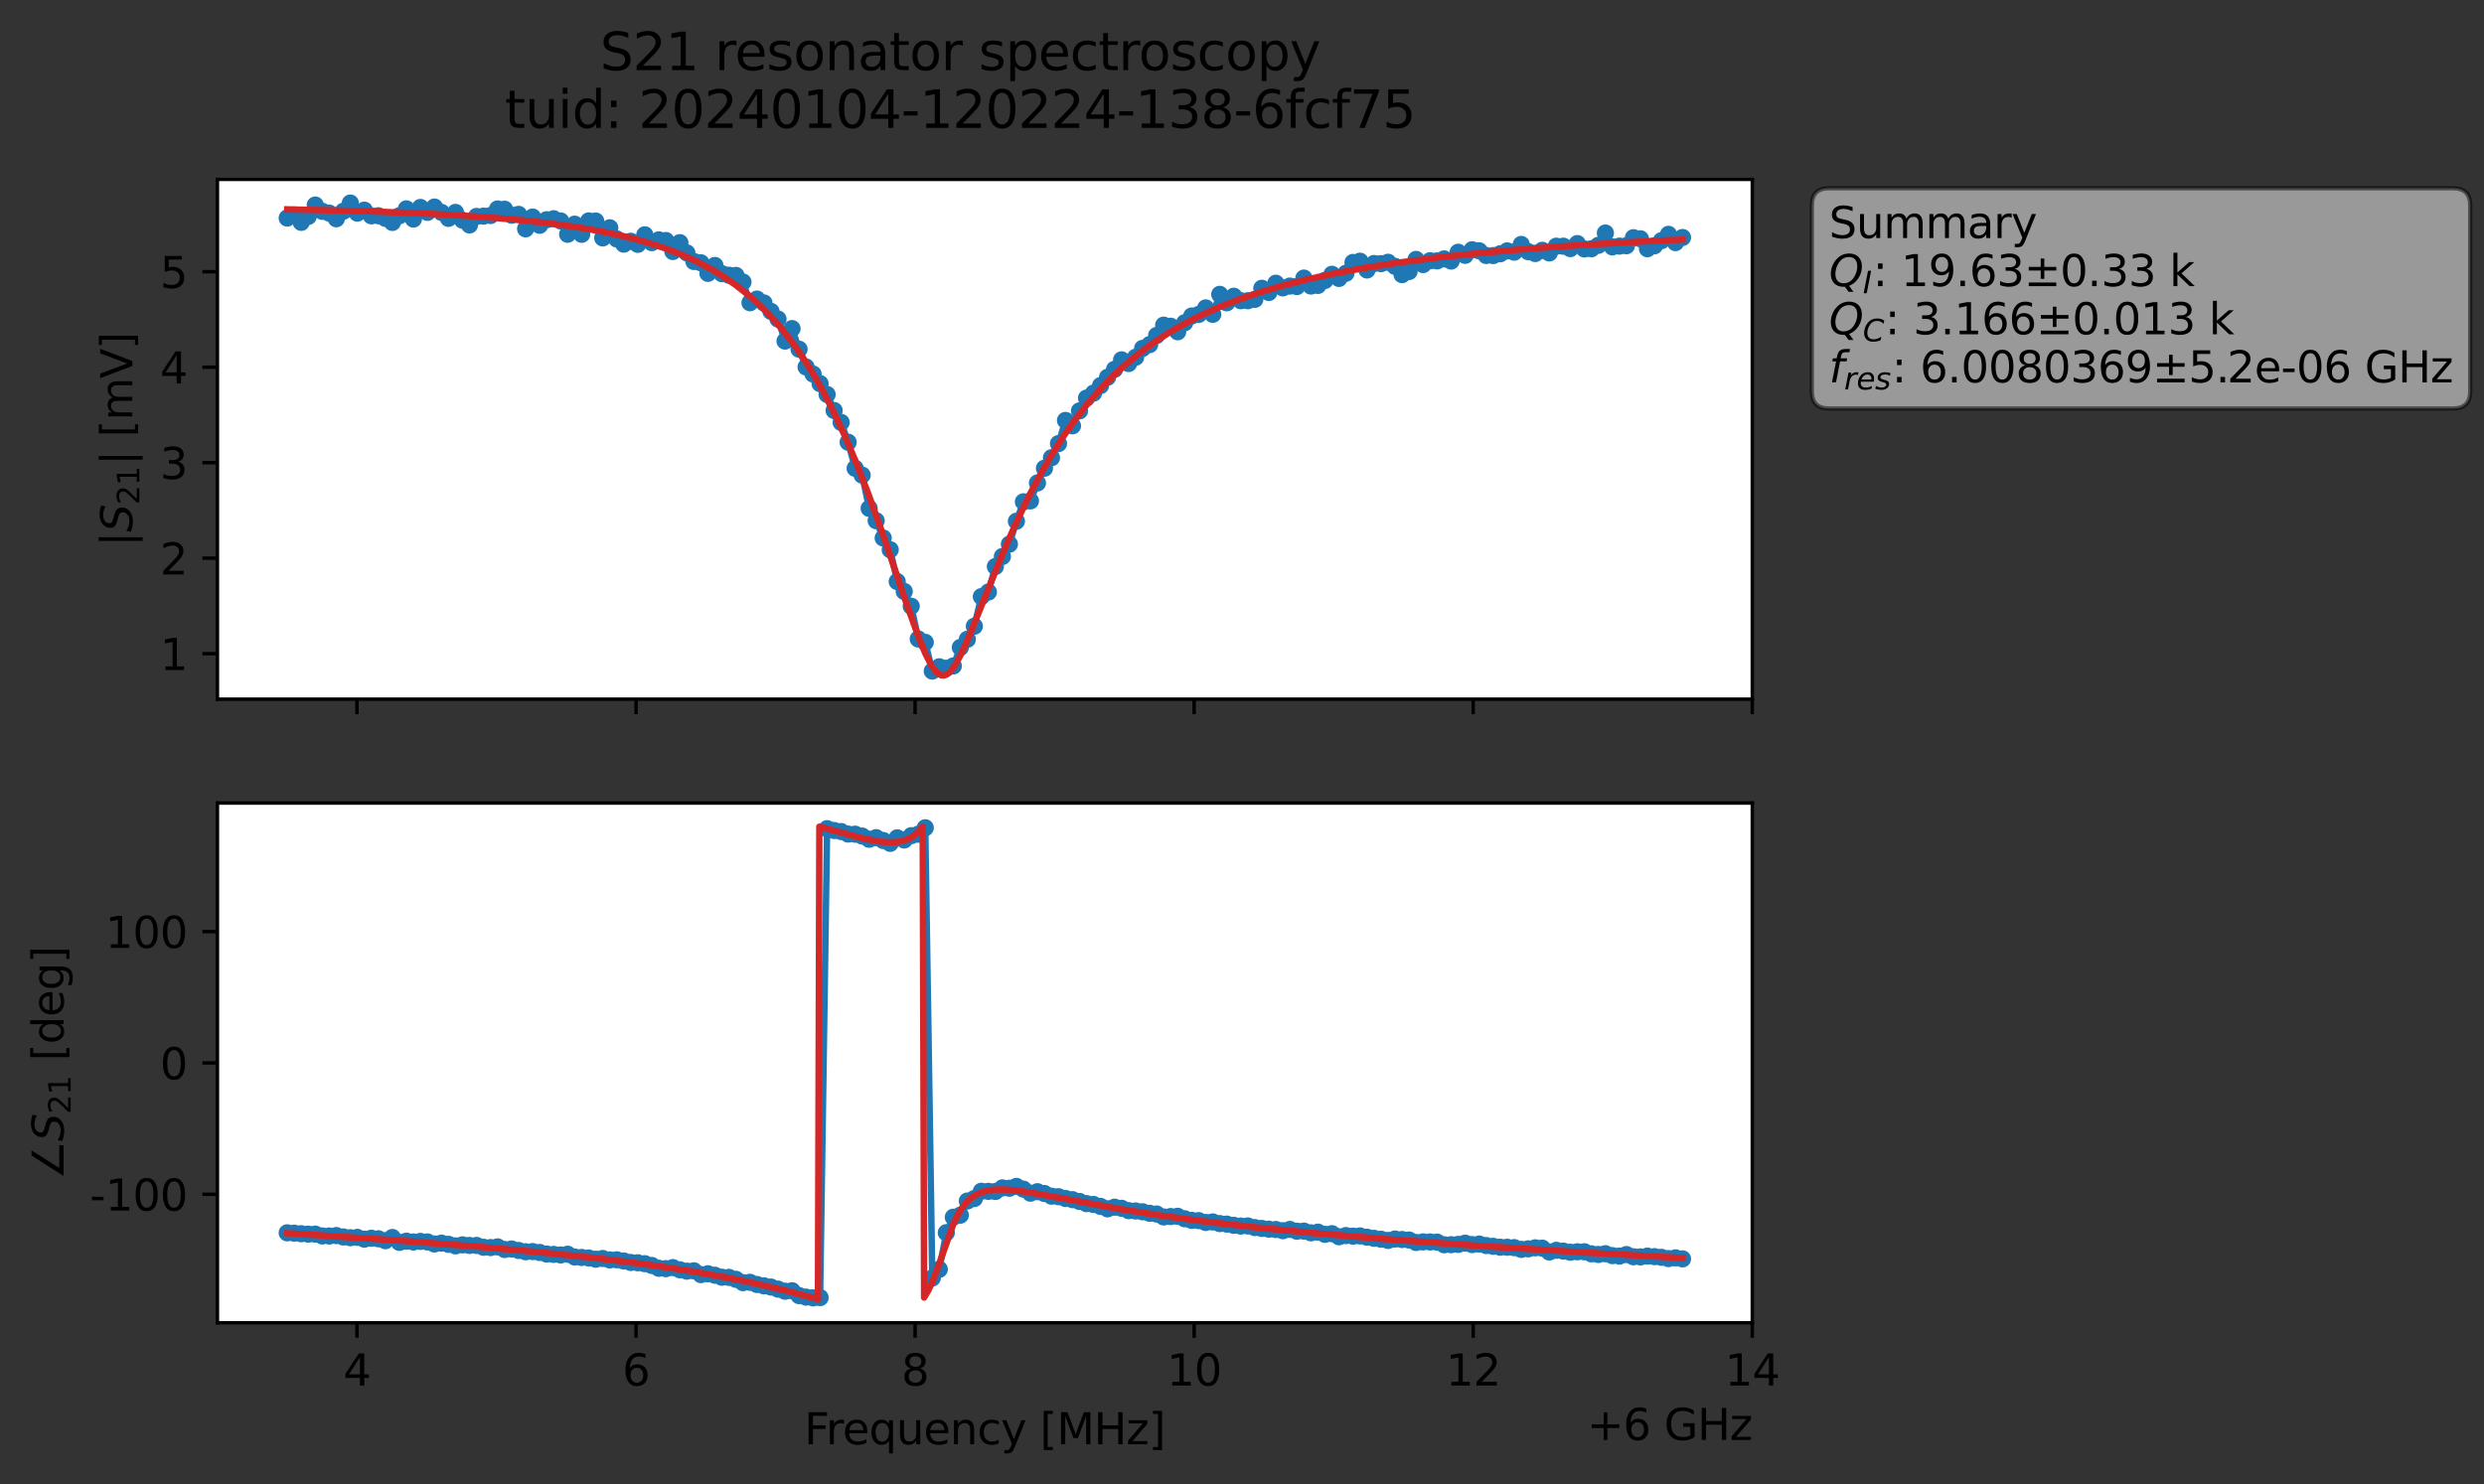 <?xml version="1.0" encoding="utf-8" standalone="no"?>
<!DOCTYPE svg PUBLIC "-//W3C//DTD SVG 1.1//EN"
  "http://www.w3.org/Graphics/SVG/1.1/DTD/svg11.dtd">
<svg xmlns:xlink="http://www.w3.org/1999/xlink" width="577.971pt" height="345.428pt" viewBox="0 0 577.971 345.428" xmlns="http://www.w3.org/2000/svg" version="1.1">
 <rect x="0" y="0" width="577.971" height="345.428" fill="#333333" stroke="none"/>
 <defs>
  <style type="text/css">*{stroke-linejoin: round; stroke-linecap: butt}</style>
 </defs>
 <g id="figure_1">
  <g id="patch_1">
   <path d="M 0 345.428 
L 577.971 345.428 
L 577.971 -0 
L 0 -0 
L 0 345.428 
z
" style="fill: none; opacity: 0"/>
  </g>
  <g id="axes_1">
   <g id="patch_2">
    <path d="M 50.595 162.72 
L 407.715 162.72 
L 407.715 41.76 
L 50.595 41.76 
z
" style="fill: #ffffff"/>
   </g>
   <g id="matplotlib.axis_1">
    <g id="xtick_1">
     <g id="line2d_1">
      <defs>
       <path id="m50292d793b" d="M 0 0 
L 0 3.5 
" style="stroke: #000000; stroke-width: 0.8"/>
      </defs>
      <g>
       <use xlink:href="#m50292d793b" x="83.061" y="162.72" style="stroke: #000000; stroke-width: 0.8"/>
      </g>
     </g>
    </g>
    <g id="xtick_2">
     <g id="line2d_2">
      <g>
       <use xlink:href="#m50292d793b" x="147.992" y="162.72" style="stroke: #000000; stroke-width: 0.8"/>
      </g>
     </g>
    </g>
    <g id="xtick_3">
     <g id="line2d_3">
      <g>
       <use xlink:href="#m50292d793b" x="212.923" y="162.72" style="stroke: #000000; stroke-width: 0.8"/>
      </g>
     </g>
    </g>
    <g id="xtick_4">
     <g id="line2d_4">
      <g>
       <use xlink:href="#m50292d793b" x="277.853" y="162.72" style="stroke: #000000; stroke-width: 0.8"/>
      </g>
     </g>
    </g>
    <g id="xtick_5">
     <g id="line2d_5">
      <g>
       <use xlink:href="#m50292d793b" x="342.784" y="162.72" style="stroke: #000000; stroke-width: 0.8"/>
      </g>
     </g>
    </g>
    <g id="xtick_6">
     <g id="line2d_6">
      <g>
       <use xlink:href="#m50292d793b" x="407.715" y="162.72" style="stroke: #000000; stroke-width: 0.8"/>
      </g>
     </g>
    </g>
   </g>
   <g id="matplotlib.axis_2">
    <g id="ytick_1">
     <g id="line2d_7">
      <defs>
       <path id="mf9c9ef6047" d="M 0 0 
L -3.5 0 
" style="stroke: #000000; stroke-width: 0.8"/>
      </defs>
      <g>
       <use xlink:href="#mf9c9ef6047" x="50.595" y="152.141" style="stroke: #000000; stroke-width: 0.8"/>
      </g>
     </g>
     <g id="text_1">
      <!-- 1 -->
      <g transform="translate(37.233 155.941) scale(0.1 -0.1)">
       <defs>
        <path id="DejaVuSans-31" d="M 794 531 
L 1825 531 
L 1825 4091 
L 703 3866 
L 703 4441 
L 1819 4666 
L 2450 4666 
L 2450 531 
L 3481 531 
L 3481 0 
L 794 0 
L 794 531 
z
" transform="scale(0.016)"/>
       </defs>
       <use xlink:href="#DejaVuSans-31"/>
      </g>
     </g>
    </g>
    <g id="ytick_2">
     <g id="line2d_8">
      <g>
       <use xlink:href="#mf9c9ef6047" x="50.595" y="129.914" style="stroke: #000000; stroke-width: 0.8"/>
      </g>
     </g>
     <g id="text_2">
      <!-- 2 -->
      <g transform="translate(37.233 133.713) scale(0.1 -0.1)">
       <defs>
        <path id="DejaVuSans-32" d="M 1228 531 
L 3431 531 
L 3431 0 
L 469 0 
L 469 531 
Q 828 903 1448 1529 
Q 2069 2156 2228 2338 
Q 2531 2678 2651 2914 
Q 2772 3150 2772 3378 
Q 2772 3750 2511 3984 
Q 2250 4219 1831 4219 
Q 1534 4219 1204 4116 
Q 875 4013 500 3803 
L 500 4441 
Q 881 4594 1212 4672 
Q 1544 4750 1819 4750 
Q 2544 4750 2975 4387 
Q 3406 4025 3406 3419 
Q 3406 3131 3298 2873 
Q 3191 2616 2906 2266 
Q 2828 2175 2409 1742 
Q 1991 1309 1228 531 
z
" transform="scale(0.016)"/>
       </defs>
       <use xlink:href="#DejaVuSans-32"/>
      </g>
     </g>
    </g>
    <g id="ytick_3">
     <g id="line2d_9">
      <g>
       <use xlink:href="#mf9c9ef6047" x="50.595" y="107.686" style="stroke: #000000; stroke-width: 0.8"/>
      </g>
     </g>
     <g id="text_3">
      <!-- 3 -->
      <g transform="translate(37.233 111.485) scale(0.1 -0.1)">
       <defs>
        <path id="DejaVuSans-33" d="M 2597 2516 
Q 3050 2419 3304 2112 
Q 3559 1806 3559 1356 
Q 3559 666 3084 287 
Q 2609 -91 1734 -91 
Q 1441 -91 1130 -33 
Q 819 25 488 141 
L 488 750 
Q 750 597 1062 519 
Q 1375 441 1716 441 
Q 2309 441 2620 675 
Q 2931 909 2931 1356 
Q 2931 1769 2642 2001 
Q 2353 2234 1838 2234 
L 1294 2234 
L 1294 2753 
L 1863 2753 
Q 2328 2753 2575 2939 
Q 2822 3125 2822 3475 
Q 2822 3834 2567 4026 
Q 2313 4219 1838 4219 
Q 1578 4219 1281 4162 
Q 984 4106 628 3988 
L 628 4550 
Q 988 4650 1302 4700 
Q 1616 4750 1894 4750 
Q 2613 4750 3031 4423 
Q 3450 4097 3450 3541 
Q 3450 3153 3228 2886 
Q 3006 2619 2597 2516 
z
" transform="scale(0.016)"/>
       </defs>
       <use xlink:href="#DejaVuSans-33"/>
      </g>
     </g>
    </g>
    <g id="ytick_4">
     <g id="line2d_10">
      <g>
       <use xlink:href="#mf9c9ef6047" x="50.595" y="85.458" style="stroke: #000000; stroke-width: 0.8"/>
      </g>
     </g>
     <g id="text_4">
      <!-- 4 -->
      <g transform="translate(37.233 89.258) scale(0.1 -0.1)">
       <defs>
        <path id="DejaVuSans-34" d="M 2419 4116 
L 825 1625 
L 2419 1625 
L 2419 4116 
z
M 2253 4666 
L 3047 4666 
L 3047 1625 
L 3713 1625 
L 3713 1100 
L 3047 1100 
L 3047 0 
L 2419 0 
L 2419 1100 
L 313 1100 
L 313 1709 
L 2253 4666 
z
" transform="scale(0.016)"/>
       </defs>
       <use xlink:href="#DejaVuSans-34"/>
      </g>
     </g>
    </g>
    <g id="ytick_5">
     <g id="line2d_11">
      <g>
       <use xlink:href="#mf9c9ef6047" x="50.595" y="63.231" style="stroke: #000000; stroke-width: 0.8"/>
      </g>
     </g>
     <g id="text_5">
      <!-- 5 -->
      <g transform="translate(37.233 67.03) scale(0.1 -0.1)">
       <defs>
        <path id="DejaVuSans-35" d="M 691 4666 
L 3169 4666 
L 3169 4134 
L 1269 4134 
L 1269 2991 
Q 1406 3038 1543 3061 
Q 1681 3084 1819 3084 
Q 2600 3084 3056 2656 
Q 3513 2228 3513 1497 
Q 3513 744 3044 326 
Q 2575 -91 1722 -91 
Q 1428 -91 1123 -41 
Q 819 9 494 109 
L 494 744 
Q 775 591 1075 516 
Q 1375 441 1709 441 
Q 2250 441 2565 725 
Q 2881 1009 2881 1497 
Q 2881 1984 2565 2268 
Q 2250 2553 1709 2553 
Q 1456 2553 1204 2497 
Q 953 2441 691 2322 
L 691 4666 
z
" transform="scale(0.016)"/>
       </defs>
       <use xlink:href="#DejaVuSans-35"/>
      </g>
     </g>
    </g>
    <g id="text_6">
     <!-- $|S_{21}|$ [mV] -->
     <g transform="translate(30.833 127.19) rotate(-90) scale(0.1 -0.1)">
      <defs>
       <path id="DejaVuSans-7c" d="M 1344 4891 
L 1344 -1509 
L 813 -1509 
L 813 4891 
L 1344 4891 
z
" transform="scale(0.016)"/>
       <path id="DejaVuSans-Oblique-53" d="M 3859 4513 
L 3738 3897 
Q 3422 4066 3111 4152 
Q 2800 4238 2509 4238 
Q 1944 4238 1609 3991 
Q 1275 3744 1275 3334 
Q 1275 3109 1398 2989 
Q 1522 2869 2034 2731 
L 2413 2638 
Q 3053 2472 3303 2217 
Q 3553 1963 3553 1503 
Q 3553 797 2998 353 
Q 2444 -91 1538 -91 
Q 1166 -91 791 -17 
Q 416 56 38 206 
L 166 856 
Q 513 641 861 531 
Q 1209 422 1556 422 
Q 2147 422 2503 684 
Q 2859 947 2859 1369 
Q 2859 1650 2717 1795 
Q 2575 1941 2106 2059 
L 1728 2156 
Q 1081 2325 845 2545 
Q 609 2766 609 3163 
Q 609 3859 1145 4304 
Q 1681 4750 2541 4750 
Q 2875 4750 3203 4690 
Q 3531 4631 3859 4513 
z
" transform="scale(0.016)"/>
       <path id="DejaVuSans-20" transform="scale(0.016)"/>
       <path id="DejaVuSans-5b" d="M 550 4863 
L 1875 4863 
L 1875 4416 
L 1125 4416 
L 1125 -397 
L 1875 -397 
L 1875 -844 
L 550 -844 
L 550 4863 
z
" transform="scale(0.016)"/>
       <path id="DejaVuSans-6d" d="M 3328 2828 
Q 3544 3216 3844 3400 
Q 4144 3584 4550 3584 
Q 5097 3584 5394 3201 
Q 5691 2819 5691 2113 
L 5691 0 
L 5113 0 
L 5113 2094 
Q 5113 2597 4934 2840 
Q 4756 3084 4391 3084 
Q 3944 3084 3684 2787 
Q 3425 2491 3425 1978 
L 3425 0 
L 2847 0 
L 2847 2094 
Q 2847 2600 2669 2842 
Q 2491 3084 2119 3084 
Q 1678 3084 1418 2786 
Q 1159 2488 1159 1978 
L 1159 0 
L 581 0 
L 581 3500 
L 1159 3500 
L 1159 2956 
Q 1356 3278 1631 3431 
Q 1906 3584 2284 3584 
Q 2666 3584 2933 3390 
Q 3200 3197 3328 2828 
z
" transform="scale(0.016)"/>
       <path id="DejaVuSans-56" d="M 1831 0 
L 50 4666 
L 709 4666 
L 2188 738 
L 3669 4666 
L 4325 4666 
L 2547 0 
L 1831 0 
z
" transform="scale(0.016)"/>
       <path id="DejaVuSans-5d" d="M 1947 4863 
L 1947 -844 
L 622 -844 
L 622 -397 
L 1369 -397 
L 1369 4416 
L 622 4416 
L 622 4863 
L 1947 4863 
z
" transform="scale(0.016)"/>
      </defs>
      <use xlink:href="#DejaVuSans-7c" transform="translate(0 0.578)"/>
      <use xlink:href="#DejaVuSans-Oblique-53" transform="translate(33.691 0.578)"/>
      <use xlink:href="#DejaVuSans-32" transform="translate(97.168 -15.828) scale(0.7)"/>
      <use xlink:href="#DejaVuSans-31" transform="translate(141.704 -15.828) scale(0.7)"/>
      <use xlink:href="#DejaVuSans-7c" transform="translate(188.975 0.578)"/>
      <use xlink:href="#DejaVuSans-20" transform="translate(222.666 0.578)"/>
      <use xlink:href="#DejaVuSans-5b" transform="translate(254.453 0.578)"/>
      <use xlink:href="#DejaVuSans-6d" transform="translate(293.467 0.578)"/>
      <use xlink:href="#DejaVuSans-56" transform="translate(390.879 0.578)"/>
      <use xlink:href="#DejaVuSans-5d" transform="translate(459.287 0.578)"/>
     </g>
    </g>
   </g>
   <g id="line2d_12">
    <path d="M 66.828 50.75 
L 68.459 50.039 
L 70.091 51.752 
L 71.722 50.374 
L 73.354 47.72 
L 74.985 49.186 
L 76.617 49.608 
L 78.248 50.917 
L 79.879 49.174 
L 81.511 47.258 
L 83.142 49.607 
L 84.774 48.915 
L 86.405 50.235 
L 88.037 50.215 
L 89.668 50.818 
L 91.299 51.773 
L 94.562 48.613 
L 96.194 50.986 
L 97.825 48.283 
L 99.457 49.431 
L 101.088 48.189 
L 102.719 49.435 
L 104.351 50.824 
L 105.982 49.439 
L 107.614 51.24 
L 109.245 52.352 
L 110.877 50.375 
L 114.14 50.16 
L 115.771 48.633 
L 117.402 48.698 
L 119.034 50.086 
L 120.665 49.892 
L 122.297 53.263 
L 123.928 50.521 
L 125.56 52.44 
L 127.191 51.139 
L 128.822 50.915 
L 130.454 51.425 
L 132.085 54.524 
L 133.717 52.177 
L 135.348 54.534 
L 136.98 51.422 
L 138.611 51.451 
L 140.242 55.373 
L 141.874 53.017 
L 143.505 55.612 
L 145.137 56.826 
L 146.768 56.158 
L 148.4 56.872 
L 150.031 54.653 
L 151.662 56.478 
L 153.294 55.826 
L 154.925 55.982 
L 156.557 58.541 
L 158.188 56.481 
L 159.82 58.866 
L 161.451 60.865 
L 163.082 61.164 
L 164.714 63.625 
L 166.345 61.785 
L 167.977 63.704 
L 169.608 64.055 
L 171.24 64.102 
L 172.871 65.642 
L 174.502 70.458 
L 176.134 69.609 
L 177.765 70.511 
L 179.397 72.476 
L 181.028 74.257 
L 182.66 79.384 
L 184.291 76.481 
L 185.922 81.277 
L 187.554 85.417 
L 189.185 87.059 
L 190.817 89.296 
L 192.448 91.815 
L 194.08 95.546 
L 195.711 98.319 
L 197.342 102.926 
L 198.974 108.993 
L 200.605 110.584 
L 202.237 118.325 
L 203.868 121.195 
L 205.5 125.219 
L 207.131 127.945 
L 208.762 135.351 
L 210.394 137.658 
L 212.025 141.098 
L 213.657 148.716 
L 215.288 149.506 
L 216.92 156.191 
L 218.551 155.197 
L 220.182 155.528 
L 221.814 154.998 
L 223.445 150.689 
L 225.077 148.794 
L 226.708 145.749 
L 228.34 138.86 
L 229.971 137.798 
L 231.602 131.863 
L 233.234 129.523 
L 234.865 126.651 
L 236.497 121.32 
L 238.128 116.793 
L 239.76 116.58 
L 241.391 112.411 
L 243.022 108.982 
L 244.654 106.537 
L 246.285 103.248 
L 247.917 97.854 
L 249.548 99.108 
L 251.18 95.629 
L 252.811 92.656 
L 254.442 91.498 
L 256.074 89.744 
L 260.968 83.755 
L 262.6 84.61 
L 264.231 83.146 
L 265.862 81.081 
L 267.494 80.201 
L 269.125 78.069 
L 270.757 75.679 
L 272.388 75.928 
L 274.02 77.216 
L 275.651 75.119 
L 277.282 73.547 
L 278.914 73.185 
L 280.545 71.665 
L 282.177 73.163 
L 283.808 68.512 
L 285.44 70.477 
L 287.071 68.947 
L 288.703 69.989 
L 290.334 69.993 
L 291.965 69.678 
L 293.597 67.095 
L 295.228 68.077 
L 296.86 65.925 
L 298.491 67.006 
L 300.123 66.583 
L 301.754 66.691 
L 303.385 64.724 
L 305.017 66.572 
L 306.648 66.435 
L 308.28 65.281 
L 309.911 63.84 
L 311.543 64.802 
L 313.174 63.599 
L 314.805 61.091 
L 316.437 60.794 
L 318.068 62.835 
L 319.7 61.336 
L 321.331 61.365 
L 322.963 61.047 
L 324.594 61.99 
L 326.225 63.92 
L 327.857 63.189 
L 329.488 60.379 
L 331.12 61.575 
L 332.751 60.688 
L 334.383 60.723 
L 336.014 60.259 
L 337.645 60.76 
L 339.277 58.714 
L 340.908 59.429 
L 342.54 58.133 
L 344.171 58.379 
L 345.803 59.464 
L 347.434 59.481 
L 349.065 59.066 
L 350.697 58.392 
L 352.328 58.69 
L 353.96 56.893 
L 355.591 58.578 
L 357.223 59.009 
L 358.854 58.259 
L 360.485 58.87 
L 362.117 57.302 
L 363.748 57.302 
L 365.38 57.865 
L 367.011 56.694 
L 368.643 57.942 
L 370.274 57.9 
L 371.905 57.091 
L 373.537 54.236 
L 375.168 57.467 
L 378.431 57.194 
L 380.063 55.326 
L 381.694 55.587 
L 383.325 57.896 
L 384.957 57.212 
L 386.588 56.014 
L 388.22 54.544 
L 389.851 56.466 
L 391.483 55.279 
L 391.483 55.279 
" clip-path="url(#p2baf054882)" style="fill: none; stroke: #1f77b4; stroke-width: 1.5; stroke-linecap: square"/>
    <defs>
     <path id="m15d21b5034" d="M 0 1.5 
C 0.398 1.5 0.779 1.342 1.061 1.061 
C 1.342 0.779 1.5 0.398 1.5 0 
C 1.5 -0.398 1.342 -0.779 1.061 -1.061 
C 0.779 -1.342 0.398 -1.5 0 -1.5 
C -0.398 -1.5 -0.779 -1.342 -1.061 -1.061 
C -1.342 -0.779 -1.5 -0.398 -1.5 0 
C -1.5 0.398 -1.342 0.779 -1.061 1.061 
C -0.779 1.342 -0.398 1.5 0 1.5 
z
" style="stroke: #1f77b4"/>
    </defs>
    <g clip-path="url(#p2baf054882)">
     <use xlink:href="#m15d21b5034" x="66.828" y="50.75" style="fill: #1f77b4; stroke: #1f77b4"/>
     <use xlink:href="#m15d21b5034" x="68.459" y="50.039" style="fill: #1f77b4; stroke: #1f77b4"/>
     <use xlink:href="#m15d21b5034" x="70.091" y="51.752" style="fill: #1f77b4; stroke: #1f77b4"/>
     <use xlink:href="#m15d21b5034" x="71.722" y="50.374" style="fill: #1f77b4; stroke: #1f77b4"/>
     <use xlink:href="#m15d21b5034" x="73.354" y="47.72" style="fill: #1f77b4; stroke: #1f77b4"/>
     <use xlink:href="#m15d21b5034" x="74.985" y="49.186" style="fill: #1f77b4; stroke: #1f77b4"/>
     <use xlink:href="#m15d21b5034" x="76.617" y="49.608" style="fill: #1f77b4; stroke: #1f77b4"/>
     <use xlink:href="#m15d21b5034" x="78.248" y="50.917" style="fill: #1f77b4; stroke: #1f77b4"/>
     <use xlink:href="#m15d21b5034" x="79.879" y="49.174" style="fill: #1f77b4; stroke: #1f77b4"/>
     <use xlink:href="#m15d21b5034" x="81.511" y="47.258" style="fill: #1f77b4; stroke: #1f77b4"/>
     <use xlink:href="#m15d21b5034" x="83.142" y="49.607" style="fill: #1f77b4; stroke: #1f77b4"/>
     <use xlink:href="#m15d21b5034" x="84.774" y="48.915" style="fill: #1f77b4; stroke: #1f77b4"/>
     <use xlink:href="#m15d21b5034" x="86.405" y="50.235" style="fill: #1f77b4; stroke: #1f77b4"/>
     <use xlink:href="#m15d21b5034" x="88.037" y="50.215" style="fill: #1f77b4; stroke: #1f77b4"/>
     <use xlink:href="#m15d21b5034" x="89.668" y="50.818" style="fill: #1f77b4; stroke: #1f77b4"/>
     <use xlink:href="#m15d21b5034" x="91.299" y="51.773" style="fill: #1f77b4; stroke: #1f77b4"/>
     <use xlink:href="#m15d21b5034" x="92.931" y="50.214" style="fill: #1f77b4; stroke: #1f77b4"/>
     <use xlink:href="#m15d21b5034" x="94.562" y="48.613" style="fill: #1f77b4; stroke: #1f77b4"/>
     <use xlink:href="#m15d21b5034" x="96.194" y="50.986" style="fill: #1f77b4; stroke: #1f77b4"/>
     <use xlink:href="#m15d21b5034" x="97.825" y="48.283" style="fill: #1f77b4; stroke: #1f77b4"/>
     <use xlink:href="#m15d21b5034" x="99.457" y="49.431" style="fill: #1f77b4; stroke: #1f77b4"/>
     <use xlink:href="#m15d21b5034" x="101.088" y="48.189" style="fill: #1f77b4; stroke: #1f77b4"/>
     <use xlink:href="#m15d21b5034" x="102.719" y="49.435" style="fill: #1f77b4; stroke: #1f77b4"/>
     <use xlink:href="#m15d21b5034" x="104.351" y="50.824" style="fill: #1f77b4; stroke: #1f77b4"/>
     <use xlink:href="#m15d21b5034" x="105.982" y="49.439" style="fill: #1f77b4; stroke: #1f77b4"/>
     <use xlink:href="#m15d21b5034" x="107.614" y="51.24" style="fill: #1f77b4; stroke: #1f77b4"/>
     <use xlink:href="#m15d21b5034" x="109.245" y="52.352" style="fill: #1f77b4; stroke: #1f77b4"/>
     <use xlink:href="#m15d21b5034" x="110.877" y="50.375" style="fill: #1f77b4; stroke: #1f77b4"/>
     <use xlink:href="#m15d21b5034" x="112.508" y="50.299" style="fill: #1f77b4; stroke: #1f77b4"/>
     <use xlink:href="#m15d21b5034" x="114.14" y="50.16" style="fill: #1f77b4; stroke: #1f77b4"/>
     <use xlink:href="#m15d21b5034" x="115.771" y="48.633" style="fill: #1f77b4; stroke: #1f77b4"/>
     <use xlink:href="#m15d21b5034" x="117.402" y="48.698" style="fill: #1f77b4; stroke: #1f77b4"/>
     <use xlink:href="#m15d21b5034" x="119.034" y="50.086" style="fill: #1f77b4; stroke: #1f77b4"/>
     <use xlink:href="#m15d21b5034" x="120.665" y="49.892" style="fill: #1f77b4; stroke: #1f77b4"/>
     <use xlink:href="#m15d21b5034" x="122.297" y="53.263" style="fill: #1f77b4; stroke: #1f77b4"/>
     <use xlink:href="#m15d21b5034" x="123.928" y="50.521" style="fill: #1f77b4; stroke: #1f77b4"/>
     <use xlink:href="#m15d21b5034" x="125.56" y="52.44" style="fill: #1f77b4; stroke: #1f77b4"/>
     <use xlink:href="#m15d21b5034" x="127.191" y="51.139" style="fill: #1f77b4; stroke: #1f77b4"/>
     <use xlink:href="#m15d21b5034" x="128.822" y="50.915" style="fill: #1f77b4; stroke: #1f77b4"/>
     <use xlink:href="#m15d21b5034" x="130.454" y="51.425" style="fill: #1f77b4; stroke: #1f77b4"/>
     <use xlink:href="#m15d21b5034" x="132.085" y="54.524" style="fill: #1f77b4; stroke: #1f77b4"/>
     <use xlink:href="#m15d21b5034" x="133.717" y="52.177" style="fill: #1f77b4; stroke: #1f77b4"/>
     <use xlink:href="#m15d21b5034" x="135.348" y="54.534" style="fill: #1f77b4; stroke: #1f77b4"/>
     <use xlink:href="#m15d21b5034" x="136.98" y="51.422" style="fill: #1f77b4; stroke: #1f77b4"/>
     <use xlink:href="#m15d21b5034" x="138.611" y="51.451" style="fill: #1f77b4; stroke: #1f77b4"/>
     <use xlink:href="#m15d21b5034" x="140.242" y="55.373" style="fill: #1f77b4; stroke: #1f77b4"/>
     <use xlink:href="#m15d21b5034" x="141.874" y="53.017" style="fill: #1f77b4; stroke: #1f77b4"/>
     <use xlink:href="#m15d21b5034" x="143.505" y="55.612" style="fill: #1f77b4; stroke: #1f77b4"/>
     <use xlink:href="#m15d21b5034" x="145.137" y="56.826" style="fill: #1f77b4; stroke: #1f77b4"/>
     <use xlink:href="#m15d21b5034" x="146.768" y="56.158" style="fill: #1f77b4; stroke: #1f77b4"/>
     <use xlink:href="#m15d21b5034" x="148.4" y="56.872" style="fill: #1f77b4; stroke: #1f77b4"/>
     <use xlink:href="#m15d21b5034" x="150.031" y="54.653" style="fill: #1f77b4; stroke: #1f77b4"/>
     <use xlink:href="#m15d21b5034" x="151.662" y="56.478" style="fill: #1f77b4; stroke: #1f77b4"/>
     <use xlink:href="#m15d21b5034" x="153.294" y="55.826" style="fill: #1f77b4; stroke: #1f77b4"/>
     <use xlink:href="#m15d21b5034" x="154.925" y="55.982" style="fill: #1f77b4; stroke: #1f77b4"/>
     <use xlink:href="#m15d21b5034" x="156.557" y="58.541" style="fill: #1f77b4; stroke: #1f77b4"/>
     <use xlink:href="#m15d21b5034" x="158.188" y="56.481" style="fill: #1f77b4; stroke: #1f77b4"/>
     <use xlink:href="#m15d21b5034" x="159.82" y="58.866" style="fill: #1f77b4; stroke: #1f77b4"/>
     <use xlink:href="#m15d21b5034" x="161.451" y="60.865" style="fill: #1f77b4; stroke: #1f77b4"/>
     <use xlink:href="#m15d21b5034" x="163.082" y="61.164" style="fill: #1f77b4; stroke: #1f77b4"/>
     <use xlink:href="#m15d21b5034" x="164.714" y="63.625" style="fill: #1f77b4; stroke: #1f77b4"/>
     <use xlink:href="#m15d21b5034" x="166.345" y="61.785" style="fill: #1f77b4; stroke: #1f77b4"/>
     <use xlink:href="#m15d21b5034" x="167.977" y="63.704" style="fill: #1f77b4; stroke: #1f77b4"/>
     <use xlink:href="#m15d21b5034" x="169.608" y="64.055" style="fill: #1f77b4; stroke: #1f77b4"/>
     <use xlink:href="#m15d21b5034" x="171.24" y="64.102" style="fill: #1f77b4; stroke: #1f77b4"/>
     <use xlink:href="#m15d21b5034" x="172.871" y="65.642" style="fill: #1f77b4; stroke: #1f77b4"/>
     <use xlink:href="#m15d21b5034" x="174.502" y="70.458" style="fill: #1f77b4; stroke: #1f77b4"/>
     <use xlink:href="#m15d21b5034" x="176.134" y="69.609" style="fill: #1f77b4; stroke: #1f77b4"/>
     <use xlink:href="#m15d21b5034" x="177.765" y="70.511" style="fill: #1f77b4; stroke: #1f77b4"/>
     <use xlink:href="#m15d21b5034" x="179.397" y="72.476" style="fill: #1f77b4; stroke: #1f77b4"/>
     <use xlink:href="#m15d21b5034" x="181.028" y="74.257" style="fill: #1f77b4; stroke: #1f77b4"/>
     <use xlink:href="#m15d21b5034" x="182.66" y="79.384" style="fill: #1f77b4; stroke: #1f77b4"/>
     <use xlink:href="#m15d21b5034" x="184.291" y="76.481" style="fill: #1f77b4; stroke: #1f77b4"/>
     <use xlink:href="#m15d21b5034" x="185.922" y="81.277" style="fill: #1f77b4; stroke: #1f77b4"/>
     <use xlink:href="#m15d21b5034" x="187.554" y="85.417" style="fill: #1f77b4; stroke: #1f77b4"/>
     <use xlink:href="#m15d21b5034" x="189.185" y="87.059" style="fill: #1f77b4; stroke: #1f77b4"/>
     <use xlink:href="#m15d21b5034" x="190.817" y="89.296" style="fill: #1f77b4; stroke: #1f77b4"/>
     <use xlink:href="#m15d21b5034" x="192.448" y="91.815" style="fill: #1f77b4; stroke: #1f77b4"/>
     <use xlink:href="#m15d21b5034" x="194.08" y="95.546" style="fill: #1f77b4; stroke: #1f77b4"/>
     <use xlink:href="#m15d21b5034" x="195.711" y="98.319" style="fill: #1f77b4; stroke: #1f77b4"/>
     <use xlink:href="#m15d21b5034" x="197.342" y="102.926" style="fill: #1f77b4; stroke: #1f77b4"/>
     <use xlink:href="#m15d21b5034" x="198.974" y="108.993" style="fill: #1f77b4; stroke: #1f77b4"/>
     <use xlink:href="#m15d21b5034" x="200.605" y="110.584" style="fill: #1f77b4; stroke: #1f77b4"/>
     <use xlink:href="#m15d21b5034" x="202.237" y="118.325" style="fill: #1f77b4; stroke: #1f77b4"/>
     <use xlink:href="#m15d21b5034" x="203.868" y="121.195" style="fill: #1f77b4; stroke: #1f77b4"/>
     <use xlink:href="#m15d21b5034" x="205.5" y="125.219" style="fill: #1f77b4; stroke: #1f77b4"/>
     <use xlink:href="#m15d21b5034" x="207.131" y="127.945" style="fill: #1f77b4; stroke: #1f77b4"/>
     <use xlink:href="#m15d21b5034" x="208.762" y="135.351" style="fill: #1f77b4; stroke: #1f77b4"/>
     <use xlink:href="#m15d21b5034" x="210.394" y="137.658" style="fill: #1f77b4; stroke: #1f77b4"/>
     <use xlink:href="#m15d21b5034" x="212.025" y="141.098" style="fill: #1f77b4; stroke: #1f77b4"/>
     <use xlink:href="#m15d21b5034" x="213.657" y="148.716" style="fill: #1f77b4; stroke: #1f77b4"/>
     <use xlink:href="#m15d21b5034" x="215.288" y="149.506" style="fill: #1f77b4; stroke: #1f77b4"/>
     <use xlink:href="#m15d21b5034" x="216.92" y="156.191" style="fill: #1f77b4; stroke: #1f77b4"/>
     <use xlink:href="#m15d21b5034" x="218.551" y="155.197" style="fill: #1f77b4; stroke: #1f77b4"/>
     <use xlink:href="#m15d21b5034" x="220.182" y="155.528" style="fill: #1f77b4; stroke: #1f77b4"/>
     <use xlink:href="#m15d21b5034" x="221.814" y="154.998" style="fill: #1f77b4; stroke: #1f77b4"/>
     <use xlink:href="#m15d21b5034" x="223.445" y="150.689" style="fill: #1f77b4; stroke: #1f77b4"/>
     <use xlink:href="#m15d21b5034" x="225.077" y="148.794" style="fill: #1f77b4; stroke: #1f77b4"/>
     <use xlink:href="#m15d21b5034" x="226.708" y="145.749" style="fill: #1f77b4; stroke: #1f77b4"/>
     <use xlink:href="#m15d21b5034" x="228.34" y="138.86" style="fill: #1f77b4; stroke: #1f77b4"/>
     <use xlink:href="#m15d21b5034" x="229.971" y="137.798" style="fill: #1f77b4; stroke: #1f77b4"/>
     <use xlink:href="#m15d21b5034" x="231.602" y="131.863" style="fill: #1f77b4; stroke: #1f77b4"/>
     <use xlink:href="#m15d21b5034" x="233.234" y="129.523" style="fill: #1f77b4; stroke: #1f77b4"/>
     <use xlink:href="#m15d21b5034" x="234.865" y="126.651" style="fill: #1f77b4; stroke: #1f77b4"/>
     <use xlink:href="#m15d21b5034" x="236.497" y="121.32" style="fill: #1f77b4; stroke: #1f77b4"/>
     <use xlink:href="#m15d21b5034" x="238.128" y="116.793" style="fill: #1f77b4; stroke: #1f77b4"/>
     <use xlink:href="#m15d21b5034" x="239.76" y="116.58" style="fill: #1f77b4; stroke: #1f77b4"/>
     <use xlink:href="#m15d21b5034" x="241.391" y="112.411" style="fill: #1f77b4; stroke: #1f77b4"/>
     <use xlink:href="#m15d21b5034" x="243.022" y="108.982" style="fill: #1f77b4; stroke: #1f77b4"/>
     <use xlink:href="#m15d21b5034" x="244.654" y="106.537" style="fill: #1f77b4; stroke: #1f77b4"/>
     <use xlink:href="#m15d21b5034" x="246.285" y="103.248" style="fill: #1f77b4; stroke: #1f77b4"/>
     <use xlink:href="#m15d21b5034" x="247.917" y="97.854" style="fill: #1f77b4; stroke: #1f77b4"/>
     <use xlink:href="#m15d21b5034" x="249.548" y="99.108" style="fill: #1f77b4; stroke: #1f77b4"/>
     <use xlink:href="#m15d21b5034" x="251.18" y="95.629" style="fill: #1f77b4; stroke: #1f77b4"/>
     <use xlink:href="#m15d21b5034" x="252.811" y="92.656" style="fill: #1f77b4; stroke: #1f77b4"/>
     <use xlink:href="#m15d21b5034" x="254.442" y="91.498" style="fill: #1f77b4; stroke: #1f77b4"/>
     <use xlink:href="#m15d21b5034" x="256.074" y="89.744" style="fill: #1f77b4; stroke: #1f77b4"/>
     <use xlink:href="#m15d21b5034" x="257.705" y="87.805" style="fill: #1f77b4; stroke: #1f77b4"/>
     <use xlink:href="#m15d21b5034" x="259.337" y="85.957" style="fill: #1f77b4; stroke: #1f77b4"/>
     <use xlink:href="#m15d21b5034" x="260.968" y="83.755" style="fill: #1f77b4; stroke: #1f77b4"/>
     <use xlink:href="#m15d21b5034" x="262.6" y="84.61" style="fill: #1f77b4; stroke: #1f77b4"/>
     <use xlink:href="#m15d21b5034" x="264.231" y="83.146" style="fill: #1f77b4; stroke: #1f77b4"/>
     <use xlink:href="#m15d21b5034" x="265.862" y="81.081" style="fill: #1f77b4; stroke: #1f77b4"/>
     <use xlink:href="#m15d21b5034" x="267.494" y="80.201" style="fill: #1f77b4; stroke: #1f77b4"/>
     <use xlink:href="#m15d21b5034" x="269.125" y="78.069" style="fill: #1f77b4; stroke: #1f77b4"/>
     <use xlink:href="#m15d21b5034" x="270.757" y="75.679" style="fill: #1f77b4; stroke: #1f77b4"/>
     <use xlink:href="#m15d21b5034" x="272.388" y="75.928" style="fill: #1f77b4; stroke: #1f77b4"/>
     <use xlink:href="#m15d21b5034" x="274.02" y="77.216" style="fill: #1f77b4; stroke: #1f77b4"/>
     <use xlink:href="#m15d21b5034" x="275.651" y="75.119" style="fill: #1f77b4; stroke: #1f77b4"/>
     <use xlink:href="#m15d21b5034" x="277.282" y="73.547" style="fill: #1f77b4; stroke: #1f77b4"/>
     <use xlink:href="#m15d21b5034" x="278.914" y="73.185" style="fill: #1f77b4; stroke: #1f77b4"/>
     <use xlink:href="#m15d21b5034" x="280.545" y="71.665" style="fill: #1f77b4; stroke: #1f77b4"/>
     <use xlink:href="#m15d21b5034" x="282.177" y="73.163" style="fill: #1f77b4; stroke: #1f77b4"/>
     <use xlink:href="#m15d21b5034" x="283.808" y="68.512" style="fill: #1f77b4; stroke: #1f77b4"/>
     <use xlink:href="#m15d21b5034" x="285.44" y="70.477" style="fill: #1f77b4; stroke: #1f77b4"/>
     <use xlink:href="#m15d21b5034" x="287.071" y="68.947" style="fill: #1f77b4; stroke: #1f77b4"/>
     <use xlink:href="#m15d21b5034" x="288.703" y="69.989" style="fill: #1f77b4; stroke: #1f77b4"/>
     <use xlink:href="#m15d21b5034" x="290.334" y="69.993" style="fill: #1f77b4; stroke: #1f77b4"/>
     <use xlink:href="#m15d21b5034" x="291.965" y="69.678" style="fill: #1f77b4; stroke: #1f77b4"/>
     <use xlink:href="#m15d21b5034" x="293.597" y="67.095" style="fill: #1f77b4; stroke: #1f77b4"/>
     <use xlink:href="#m15d21b5034" x="295.228" y="68.077" style="fill: #1f77b4; stroke: #1f77b4"/>
     <use xlink:href="#m15d21b5034" x="296.86" y="65.925" style="fill: #1f77b4; stroke: #1f77b4"/>
     <use xlink:href="#m15d21b5034" x="298.491" y="67.006" style="fill: #1f77b4; stroke: #1f77b4"/>
     <use xlink:href="#m15d21b5034" x="300.123" y="66.583" style="fill: #1f77b4; stroke: #1f77b4"/>
     <use xlink:href="#m15d21b5034" x="301.754" y="66.691" style="fill: #1f77b4; stroke: #1f77b4"/>
     <use xlink:href="#m15d21b5034" x="303.385" y="64.724" style="fill: #1f77b4; stroke: #1f77b4"/>
     <use xlink:href="#m15d21b5034" x="305.017" y="66.572" style="fill: #1f77b4; stroke: #1f77b4"/>
     <use xlink:href="#m15d21b5034" x="306.648" y="66.435" style="fill: #1f77b4; stroke: #1f77b4"/>
     <use xlink:href="#m15d21b5034" x="308.28" y="65.281" style="fill: #1f77b4; stroke: #1f77b4"/>
     <use xlink:href="#m15d21b5034" x="309.911" y="63.84" style="fill: #1f77b4; stroke: #1f77b4"/>
     <use xlink:href="#m15d21b5034" x="311.543" y="64.802" style="fill: #1f77b4; stroke: #1f77b4"/>
     <use xlink:href="#m15d21b5034" x="313.174" y="63.599" style="fill: #1f77b4; stroke: #1f77b4"/>
     <use xlink:href="#m15d21b5034" x="314.805" y="61.091" style="fill: #1f77b4; stroke: #1f77b4"/>
     <use xlink:href="#m15d21b5034" x="316.437" y="60.794" style="fill: #1f77b4; stroke: #1f77b4"/>
     <use xlink:href="#m15d21b5034" x="318.068" y="62.835" style="fill: #1f77b4; stroke: #1f77b4"/>
     <use xlink:href="#m15d21b5034" x="319.7" y="61.336" style="fill: #1f77b4; stroke: #1f77b4"/>
     <use xlink:href="#m15d21b5034" x="321.331" y="61.365" style="fill: #1f77b4; stroke: #1f77b4"/>
     <use xlink:href="#m15d21b5034" x="322.963" y="61.047" style="fill: #1f77b4; stroke: #1f77b4"/>
     <use xlink:href="#m15d21b5034" x="324.594" y="61.99" style="fill: #1f77b4; stroke: #1f77b4"/>
     <use xlink:href="#m15d21b5034" x="326.225" y="63.92" style="fill: #1f77b4; stroke: #1f77b4"/>
     <use xlink:href="#m15d21b5034" x="327.857" y="63.189" style="fill: #1f77b4; stroke: #1f77b4"/>
     <use xlink:href="#m15d21b5034" x="329.488" y="60.379" style="fill: #1f77b4; stroke: #1f77b4"/>
     <use xlink:href="#m15d21b5034" x="331.12" y="61.575" style="fill: #1f77b4; stroke: #1f77b4"/>
     <use xlink:href="#m15d21b5034" x="332.751" y="60.688" style="fill: #1f77b4; stroke: #1f77b4"/>
     <use xlink:href="#m15d21b5034" x="334.383" y="60.723" style="fill: #1f77b4; stroke: #1f77b4"/>
     <use xlink:href="#m15d21b5034" x="336.014" y="60.259" style="fill: #1f77b4; stroke: #1f77b4"/>
     <use xlink:href="#m15d21b5034" x="337.645" y="60.76" style="fill: #1f77b4; stroke: #1f77b4"/>
     <use xlink:href="#m15d21b5034" x="339.277" y="58.714" style="fill: #1f77b4; stroke: #1f77b4"/>
     <use xlink:href="#m15d21b5034" x="340.908" y="59.429" style="fill: #1f77b4; stroke: #1f77b4"/>
     <use xlink:href="#m15d21b5034" x="342.54" y="58.133" style="fill: #1f77b4; stroke: #1f77b4"/>
     <use xlink:href="#m15d21b5034" x="344.171" y="58.379" style="fill: #1f77b4; stroke: #1f77b4"/>
     <use xlink:href="#m15d21b5034" x="345.803" y="59.464" style="fill: #1f77b4; stroke: #1f77b4"/>
     <use xlink:href="#m15d21b5034" x="347.434" y="59.481" style="fill: #1f77b4; stroke: #1f77b4"/>
     <use xlink:href="#m15d21b5034" x="349.065" y="59.066" style="fill: #1f77b4; stroke: #1f77b4"/>
     <use xlink:href="#m15d21b5034" x="350.697" y="58.392" style="fill: #1f77b4; stroke: #1f77b4"/>
     <use xlink:href="#m15d21b5034" x="352.328" y="58.69" style="fill: #1f77b4; stroke: #1f77b4"/>
     <use xlink:href="#m15d21b5034" x="353.96" y="56.893" style="fill: #1f77b4; stroke: #1f77b4"/>
     <use xlink:href="#m15d21b5034" x="355.591" y="58.578" style="fill: #1f77b4; stroke: #1f77b4"/>
     <use xlink:href="#m15d21b5034" x="357.223" y="59.009" style="fill: #1f77b4; stroke: #1f77b4"/>
     <use xlink:href="#m15d21b5034" x="358.854" y="58.259" style="fill: #1f77b4; stroke: #1f77b4"/>
     <use xlink:href="#m15d21b5034" x="360.485" y="58.87" style="fill: #1f77b4; stroke: #1f77b4"/>
     <use xlink:href="#m15d21b5034" x="362.117" y="57.302" style="fill: #1f77b4; stroke: #1f77b4"/>
     <use xlink:href="#m15d21b5034" x="363.748" y="57.302" style="fill: #1f77b4; stroke: #1f77b4"/>
     <use xlink:href="#m15d21b5034" x="365.38" y="57.865" style="fill: #1f77b4; stroke: #1f77b4"/>
     <use xlink:href="#m15d21b5034" x="367.011" y="56.694" style="fill: #1f77b4; stroke: #1f77b4"/>
     <use xlink:href="#m15d21b5034" x="368.643" y="57.942" style="fill: #1f77b4; stroke: #1f77b4"/>
     <use xlink:href="#m15d21b5034" x="370.274" y="57.9" style="fill: #1f77b4; stroke: #1f77b4"/>
     <use xlink:href="#m15d21b5034" x="371.905" y="57.091" style="fill: #1f77b4; stroke: #1f77b4"/>
     <use xlink:href="#m15d21b5034" x="373.537" y="54.236" style="fill: #1f77b4; stroke: #1f77b4"/>
     <use xlink:href="#m15d21b5034" x="375.168" y="57.467" style="fill: #1f77b4; stroke: #1f77b4"/>
     <use xlink:href="#m15d21b5034" x="376.8" y="57.282" style="fill: #1f77b4; stroke: #1f77b4"/>
     <use xlink:href="#m15d21b5034" x="378.431" y="57.194" style="fill: #1f77b4; stroke: #1f77b4"/>
     <use xlink:href="#m15d21b5034" x="380.063" y="55.326" style="fill: #1f77b4; stroke: #1f77b4"/>
     <use xlink:href="#m15d21b5034" x="381.694" y="55.587" style="fill: #1f77b4; stroke: #1f77b4"/>
     <use xlink:href="#m15d21b5034" x="383.325" y="57.896" style="fill: #1f77b4; stroke: #1f77b4"/>
     <use xlink:href="#m15d21b5034" x="384.957" y="57.212" style="fill: #1f77b4; stroke: #1f77b4"/>
     <use xlink:href="#m15d21b5034" x="386.588" y="56.014" style="fill: #1f77b4; stroke: #1f77b4"/>
     <use xlink:href="#m15d21b5034" x="388.22" y="54.544" style="fill: #1f77b4; stroke: #1f77b4"/>
     <use xlink:href="#m15d21b5034" x="389.851" y="56.466" style="fill: #1f77b4; stroke: #1f77b4"/>
     <use xlink:href="#m15d21b5034" x="391.483" y="55.279" style="fill: #1f77b4; stroke: #1f77b4"/>
    </g>
   </g>
   <g id="line2d_13">
    <path d="M 66.828 48.727 
L 85.352 49.173 
L 99.651 49.732 
L 111.025 50.395 
L 120.125 51.136 
L 127.924 51.983 
L 134.749 52.947 
L 140.598 53.994 
L 145.798 55.145 
L 150.348 56.37 
L 154.573 57.733 
L 158.472 59.226 
L 162.047 60.836 
L 165.297 62.537 
L 168.222 64.297 
L 171.146 66.307 
L 174.071 68.607 
L 176.671 70.93 
L 179.271 73.552 
L 181.871 76.51 
L 184.471 79.844 
L 186.745 83.103 
L 189.02 86.708 
L 191.295 90.687 
L 193.895 95.717 
L 196.495 101.286 
L 199.095 107.398 
L 202.02 114.898 
L 205.269 123.907 
L 210.794 140.093 
L 213.719 148.25 
L 215.344 152.181 
L 216.644 154.731 
L 217.619 156.138 
L 218.268 156.775 
L 218.918 157.141 
L 219.568 157.222 
L 220.218 157.018 
L 220.868 156.543 
L 221.518 155.826 
L 222.493 154.365 
L 223.793 151.88 
L 225.418 148.232 
L 228.343 141.014 
L 233.218 128.994 
L 236.467 121.6 
L 239.392 115.509 
L 242.317 109.97 
L 244.917 105.498 
L 247.517 101.428 
L 250.116 97.731 
L 253.041 93.979 
L 255.966 90.617 
L 258.891 87.603 
L 261.816 84.898 
L 265.066 82.212 
L 268.315 79.82 
L 271.89 77.485 
L 275.465 75.417 
L 279.365 73.422 
L 283.589 71.525 
L 288.139 69.74 
L 293.014 68.077 
L 298.213 66.539 
L 304.063 65.048 
L 310.563 63.636 
L 317.712 62.321 
L 325.512 61.112 
L 334.286 59.975 
L 344.361 58.896 
L 356.06 57.874 
L 369.384 56.937 
L 384.983 56.065 
L 391.483 55.758 
L 391.483 55.758 
" clip-path="url(#p2baf054882)" style="fill: none; stroke: #d62728; stroke-width: 1.5; stroke-linecap: square"/>
   </g>
   <g id="patch_3">
    <path d="M 50.595 162.72 
L 50.595 41.76 
" style="fill: none; stroke: #000000; stroke-width: 0.8; stroke-linejoin: miter; stroke-linecap: square"/>
   </g>
   <g id="patch_4">
    <path d="M 407.715 162.72 
L 407.715 41.76 
" style="fill: none; stroke: #000000; stroke-width: 0.8; stroke-linejoin: miter; stroke-linecap: square"/>
   </g>
   <g id="patch_5">
    <path d="M 50.595 162.72 
L 407.715 162.72 
" style="fill: none; stroke: #000000; stroke-width: 0.8; stroke-linejoin: miter; stroke-linecap: square"/>
   </g>
   <g id="patch_6">
    <path d="M 50.595 41.76 
L 407.715 41.76 
" style="fill: none; stroke: #000000; stroke-width: 0.8; stroke-linejoin: miter; stroke-linecap: square"/>
   </g>
   <g id="text_7">
    <g id="patch_7">
     <path d="M 425.571 95.08 
L 570.771 95.08 
Q 574.771 95.08 574.771 91.08 
L 574.771 47.808 
Q 574.771 43.808 570.771 43.808 
L 425.571 43.808 
Q 421.571 43.808 421.571 47.808 
L 421.571 91.08 
Q 421.571 95.08 425.571 95.08 
z
" style="fill: #ffffff; opacity: 0.5; stroke: #000000; stroke-linejoin: miter"/>
    </g>
    <!-- Summary -->
    <g transform="translate(425.571 55.406) scale(0.1 -0.1)">
     <defs>
      <path id="DejaVuSans-53" d="M 3425 4513 
L 3425 3897 
Q 3066 4069 2747 4153 
Q 2428 4238 2131 4238 
Q 1616 4238 1336 4038 
Q 1056 3838 1056 3469 
Q 1056 3159 1242 3001 
Q 1428 2844 1947 2747 
L 2328 2669 
Q 3034 2534 3370 2195 
Q 3706 1856 3706 1288 
Q 3706 609 3251 259 
Q 2797 -91 1919 -91 
Q 1588 -91 1214 -16 
Q 841 59 441 206 
L 441 856 
Q 825 641 1194 531 
Q 1563 422 1919 422 
Q 2459 422 2753 634 
Q 3047 847 3047 1241 
Q 3047 1584 2836 1778 
Q 2625 1972 2144 2069 
L 1759 2144 
Q 1053 2284 737 2584 
Q 422 2884 422 3419 
Q 422 4038 858 4394 
Q 1294 4750 2059 4750 
Q 2388 4750 2728 4690 
Q 3069 4631 3425 4513 
z
" transform="scale(0.016)"/>
      <path id="DejaVuSans-75" d="M 544 1381 
L 544 3500 
L 1119 3500 
L 1119 1403 
Q 1119 906 1312 657 
Q 1506 409 1894 409 
Q 2359 409 2629 706 
Q 2900 1003 2900 1516 
L 2900 3500 
L 3475 3500 
L 3475 0 
L 2900 0 
L 2900 538 
Q 2691 219 2414 64 
Q 2138 -91 1772 -91 
Q 1169 -91 856 284 
Q 544 659 544 1381 
z
M 1991 3584 
L 1991 3584 
z
" transform="scale(0.016)"/>
      <path id="DejaVuSans-61" d="M 2194 1759 
Q 1497 1759 1228 1600 
Q 959 1441 959 1056 
Q 959 750 1161 570 
Q 1363 391 1709 391 
Q 2188 391 2477 730 
Q 2766 1069 2766 1631 
L 2766 1759 
L 2194 1759 
z
M 3341 1997 
L 3341 0 
L 2766 0 
L 2766 531 
Q 2569 213 2275 61 
Q 1981 -91 1556 -91 
Q 1019 -91 701 211 
Q 384 513 384 1019 
Q 384 1609 779 1909 
Q 1175 2209 1959 2209 
L 2766 2209 
L 2766 2266 
Q 2766 2663 2505 2880 
Q 2244 3097 1772 3097 
Q 1472 3097 1187 3025 
Q 903 2953 641 2809 
L 641 3341 
Q 956 3463 1253 3523 
Q 1550 3584 1831 3584 
Q 2591 3584 2966 3190 
Q 3341 2797 3341 1997 
z
" transform="scale(0.016)"/>
      <path id="DejaVuSans-72" d="M 2631 2963 
Q 2534 3019 2420 3045 
Q 2306 3072 2169 3072 
Q 1681 3072 1420 2755 
Q 1159 2438 1159 1844 
L 1159 0 
L 581 0 
L 581 3500 
L 1159 3500 
L 1159 2956 
Q 1341 3275 1631 3429 
Q 1922 3584 2338 3584 
Q 2397 3584 2469 3576 
Q 2541 3569 2628 3553 
L 2631 2963 
z
" transform="scale(0.016)"/>
      <path id="DejaVuSans-79" d="M 2059 -325 
Q 1816 -950 1584 -1140 
Q 1353 -1331 966 -1331 
L 506 -1331 
L 506 -850 
L 844 -850 
Q 1081 -850 1212 -737 
Q 1344 -625 1503 -206 
L 1606 56 
L 191 3500 
L 800 3500 
L 1894 763 
L 2988 3500 
L 3597 3500 
L 2059 -325 
z
" transform="scale(0.016)"/>
     </defs>
     <use xlink:href="#DejaVuSans-53"/>
     <use xlink:href="#DejaVuSans-75" x="63.477"/>
     <use xlink:href="#DejaVuSans-6d" x="126.855"/>
     <use xlink:href="#DejaVuSans-6d" x="224.268"/>
     <use xlink:href="#DejaVuSans-61" x="321.68"/>
     <use xlink:href="#DejaVuSans-72" x="382.959"/>
     <use xlink:href="#DejaVuSans-79" x="424.072"/>
    </g>
    <!-- $Q_I$: 19.63$\pm$0.33 k -->
    <g transform="translate(425.571 66.604) scale(0.1 -0.1)">
     <defs>
      <path id="DejaVuSans-Oblique-51" d="M 2309 -84 
Q 2275 -88 2237 -89 
Q 2200 -91 2125 -91 
Q 1250 -91 756 411 
Q 263 913 263 1797 
Q 263 2319 452 2844 
Q 641 3369 978 3788 
Q 1369 4269 1858 4509 
Q 2347 4750 2938 4750 
Q 3794 4750 4287 4245 
Q 4781 3741 4781 2869 
Q 4781 1928 4265 1147 
Q 3750 366 2919 44 
L 3553 -825 
L 2847 -825 
L 2309 -84 
z
M 2919 4238 
Q 2400 4238 2003 3986 
Q 1606 3734 1313 3219 
Q 1125 2891 1026 2522 
Q 928 2153 928 1778 
Q 928 1128 1239 775 
Q 1550 422 2119 422 
Q 2631 422 3032 676 
Q 3434 931 3719 1434 
Q 3909 1772 4009 2142 
Q 4109 2513 4109 2881 
Q 4109 3528 3796 3883 
Q 3484 4238 2919 4238 
z
" transform="scale(0.016)"/>
      <path id="DejaVuSans-Oblique-49" d="M 1081 4666 
L 1716 4666 
L 806 0 
L 172 0 
L 1081 4666 
z
" transform="scale(0.016)"/>
      <path id="DejaVuSans-3a" d="M 750 794 
L 1409 794 
L 1409 0 
L 750 0 
L 750 794 
z
M 750 3309 
L 1409 3309 
L 1409 2516 
L 750 2516 
L 750 3309 
z
" transform="scale(0.016)"/>
      <path id="DejaVuSans-39" d="M 703 97 
L 703 672 
Q 941 559 1184 500 
Q 1428 441 1663 441 
Q 2288 441 2617 861 
Q 2947 1281 2994 2138 
Q 2813 1869 2534 1725 
Q 2256 1581 1919 1581 
Q 1219 1581 811 2004 
Q 403 2428 403 3163 
Q 403 3881 828 4315 
Q 1253 4750 1959 4750 
Q 2769 4750 3195 4129 
Q 3622 3509 3622 2328 
Q 3622 1225 3098 567 
Q 2575 -91 1691 -91 
Q 1453 -91 1209 -44 
Q 966 3 703 97 
z
M 1959 2075 
Q 2384 2075 2632 2365 
Q 2881 2656 2881 3163 
Q 2881 3666 2632 3958 
Q 2384 4250 1959 4250 
Q 1534 4250 1286 3958 
Q 1038 3666 1038 3163 
Q 1038 2656 1286 2365 
Q 1534 2075 1959 2075 
z
" transform="scale(0.016)"/>
      <path id="DejaVuSans-2e" d="M 684 794 
L 1344 794 
L 1344 0 
L 684 0 
L 684 794 
z
" transform="scale(0.016)"/>
      <path id="DejaVuSans-36" d="M 2113 2584 
Q 1688 2584 1439 2293 
Q 1191 2003 1191 1497 
Q 1191 994 1439 701 
Q 1688 409 2113 409 
Q 2538 409 2786 701 
Q 3034 994 3034 1497 
Q 3034 2003 2786 2293 
Q 2538 2584 2113 2584 
z
M 3366 4563 
L 3366 3988 
Q 3128 4100 2886 4159 
Q 2644 4219 2406 4219 
Q 1781 4219 1451 3797 
Q 1122 3375 1075 2522 
Q 1259 2794 1537 2939 
Q 1816 3084 2150 3084 
Q 2853 3084 3261 2657 
Q 3669 2231 3669 1497 
Q 3669 778 3244 343 
Q 2819 -91 2113 -91 
Q 1303 -91 875 529 
Q 447 1150 447 2328 
Q 447 3434 972 4092 
Q 1497 4750 2381 4750 
Q 2619 4750 2861 4703 
Q 3103 4656 3366 4563 
z
" transform="scale(0.016)"/>
      <path id="DejaVuSans-b1" d="M 2944 4013 
L 2944 2803 
L 4684 2803 
L 4684 2272 
L 2944 2272 
L 2944 1063 
L 2419 1063 
L 2419 2272 
L 678 2272 
L 678 2803 
L 2419 2803 
L 2419 4013 
L 2944 4013 
z
M 678 531 
L 4684 531 
L 4684 0 
L 678 0 
L 678 531 
z
" transform="scale(0.016)"/>
      <path id="DejaVuSans-30" d="M 2034 4250 
Q 1547 4250 1301 3770 
Q 1056 3291 1056 2328 
Q 1056 1369 1301 889 
Q 1547 409 2034 409 
Q 2525 409 2770 889 
Q 3016 1369 3016 2328 
Q 3016 3291 2770 3770 
Q 2525 4250 2034 4250 
z
M 2034 4750 
Q 2819 4750 3233 4129 
Q 3647 3509 3647 2328 
Q 3647 1150 3233 529 
Q 2819 -91 2034 -91 
Q 1250 -91 836 529 
Q 422 1150 422 2328 
Q 422 3509 836 4129 
Q 1250 4750 2034 4750 
z
" transform="scale(0.016)"/>
      <path id="DejaVuSans-6b" d="M 581 4863 
L 1159 4863 
L 1159 1991 
L 2875 3500 
L 3609 3500 
L 1753 1863 
L 3688 0 
L 2938 0 
L 1159 1709 
L 1159 0 
L 581 0 
L 581 4863 
z
" transform="scale(0.016)"/>
     </defs>
     <use xlink:href="#DejaVuSans-Oblique-51" transform="translate(0 0.016)"/>
     <use xlink:href="#DejaVuSans-Oblique-49" transform="translate(78.711 -16.391) scale(0.7)"/>
     <use xlink:href="#DejaVuSans-3a" transform="translate(102.09 0.016)"/>
     <use xlink:href="#DejaVuSans-20" transform="translate(135.781 0.016)"/>
     <use xlink:href="#DejaVuSans-31" transform="translate(167.568 0.016)"/>
     <use xlink:href="#DejaVuSans-39" transform="translate(231.191 0.016)"/>
     <use xlink:href="#DejaVuSans-2e" transform="translate(294.814 0.016)"/>
     <use xlink:href="#DejaVuSans-36" transform="translate(326.602 0.016)"/>
     <use xlink:href="#DejaVuSans-33" transform="translate(390.225 0.016)"/>
     <use xlink:href="#DejaVuSans-b1" transform="translate(453.848 0.016)"/>
     <use xlink:href="#DejaVuSans-30" transform="translate(537.637 0.016)"/>
     <use xlink:href="#DejaVuSans-2e" transform="translate(601.26 0.016)"/>
     <use xlink:href="#DejaVuSans-33" transform="translate(633.047 0.016)"/>
     <use xlink:href="#DejaVuSans-33" transform="translate(696.67 0.016)"/>
     <use xlink:href="#DejaVuSans-20" transform="translate(760.293 0.016)"/>
     <use xlink:href="#DejaVuSans-6b" transform="translate(792.08 0.016)"/>
    </g>
    <!-- $Q_C$: 3.166$\pm$0.013 k -->
    <g transform="translate(425.571 77.802) scale(0.1 -0.1)">
     <defs>
      <path id="DejaVuSans-Oblique-43" d="M 4447 4306 
L 4319 3641 
Q 4019 3944 3683 4091 
Q 3347 4238 2956 4238 
Q 2422 4238 2017 3981 
Q 1613 3725 1319 3200 
Q 1131 2863 1032 2486 
Q 934 2109 934 1728 
Q 934 1091 1264 756 
Q 1594 422 2222 422 
Q 2656 422 3056 561 
Q 3456 700 3834 978 
L 3688 231 
Q 3316 72 2936 -9 
Q 2556 -91 2175 -91 
Q 1278 -91 773 396 
Q 269 884 269 1753 
Q 269 2309 461 2846 
Q 653 3384 1013 3828 
Q 1394 4300 1883 4525 
Q 2372 4750 3022 4750 
Q 3422 4750 3780 4639 
Q 4138 4528 4447 4306 
z
" transform="scale(0.016)"/>
     </defs>
     <use xlink:href="#DejaVuSans-Oblique-51" transform="translate(0 0.016)"/>
     <use xlink:href="#DejaVuSans-Oblique-43" transform="translate(78.711 -16.391) scale(0.7)"/>
     <use xlink:href="#DejaVuSans-3a" transform="translate(130.322 0.016)"/>
     <use xlink:href="#DejaVuSans-20" transform="translate(164.014 0.016)"/>
     <use xlink:href="#DejaVuSans-33" transform="translate(195.801 0.016)"/>
     <use xlink:href="#DejaVuSans-2e" transform="translate(259.424 0.016)"/>
     <use xlink:href="#DejaVuSans-31" transform="translate(291.211 0.016)"/>
     <use xlink:href="#DejaVuSans-36" transform="translate(354.834 0.016)"/>
     <use xlink:href="#DejaVuSans-36" transform="translate(418.457 0.016)"/>
     <use xlink:href="#DejaVuSans-b1" transform="translate(482.08 0.016)"/>
     <use xlink:href="#DejaVuSans-30" transform="translate(565.869 0.016)"/>
     <use xlink:href="#DejaVuSans-2e" transform="translate(629.492 0.016)"/>
     <use xlink:href="#DejaVuSans-30" transform="translate(661.279 0.016)"/>
     <use xlink:href="#DejaVuSans-31" transform="translate(724.902 0.016)"/>
     <use xlink:href="#DejaVuSans-33" transform="translate(788.525 0.016)"/>
     <use xlink:href="#DejaVuSans-20" transform="translate(852.148 0.016)"/>
     <use xlink:href="#DejaVuSans-6b" transform="translate(883.936 0.016)"/>
    </g>
    <!-- $f_{res}$: 6.0080369$\pm$5.2e-06 GHz -->
    <g transform="translate(425.571 89) scale(0.1 -0.1)">
     <defs>
      <path id="DejaVuSans-Oblique-66" d="M 3059 4863 
L 2969 4384 
L 2419 4384 
Q 2106 4384 1964 4261 
Q 1822 4138 1753 3809 
L 1691 3500 
L 2638 3500 
L 2553 3053 
L 1606 3053 
L 1013 0 
L 434 0 
L 1031 3053 
L 481 3053 
L 563 3500 
L 1113 3500 
L 1159 3744 
Q 1278 4363 1576 4613 
Q 1875 4863 2516 4863 
L 3059 4863 
z
" transform="scale(0.016)"/>
      <path id="DejaVuSans-Oblique-72" d="M 2853 2969 
Q 2766 3016 2653 3041 
Q 2541 3066 2413 3066 
Q 1953 3066 1609 2717 
Q 1266 2369 1153 1784 
L 800 0 
L 225 0 
L 909 3500 
L 1484 3500 
L 1375 2956 
Q 1603 3259 1920 3421 
Q 2238 3584 2597 3584 
Q 2691 3584 2781 3573 
Q 2872 3563 2963 3538 
L 2853 2969 
z
" transform="scale(0.016)"/>
      <path id="DejaVuSans-Oblique-65" d="M 3078 2063 
Q 3088 2113 3092 2166 
Q 3097 2219 3097 2272 
Q 3097 2653 2873 2875 
Q 2650 3097 2266 3097 
Q 1838 3097 1509 2826 
Q 1181 2556 1013 2059 
L 3078 2063 
z
M 3578 1613 
L 903 1613 
Q 884 1494 878 1425 
Q 872 1356 872 1306 
Q 872 872 1139 634 
Q 1406 397 1894 397 
Q 2269 397 2603 481 
Q 2938 566 3225 728 
L 3116 159 
Q 2806 34 2476 -28 
Q 2147 -91 1806 -91 
Q 1078 -91 686 257 
Q 294 606 294 1247 
Q 294 1794 489 2264 
Q 684 2734 1063 3103 
Q 1306 3334 1642 3459 
Q 1978 3584 2356 3584 
Q 2950 3584 3301 3228 
Q 3653 2872 3653 2272 
Q 3653 2128 3634 1964 
Q 3616 1800 3578 1613 
z
" transform="scale(0.016)"/>
      <path id="DejaVuSans-Oblique-73" d="M 3200 3397 
L 3091 2853 
Q 2863 2978 2609 3040 
Q 2356 3103 2088 3103 
Q 1634 3103 1373 2948 
Q 1113 2794 1113 2528 
Q 1113 2219 1719 2053 
Q 1766 2041 1788 2034 
L 1972 1978 
Q 2547 1819 2739 1644 
Q 2931 1469 2931 1166 
Q 2931 609 2489 259 
Q 2047 -91 1331 -91 
Q 1053 -91 747 -37 
Q 441 16 72 128 
L 184 722 
Q 500 559 806 475 
Q 1113 391 1394 391 
Q 1816 391 2080 572 
Q 2344 753 2344 1031 
Q 2344 1331 1650 1516 
L 1591 1531 
L 1394 1581 
Q 956 1697 753 1886 
Q 550 2075 550 2369 
Q 550 2928 970 3256 
Q 1391 3584 2113 3584 
Q 2397 3584 2667 3537 
Q 2938 3491 3200 3397 
z
" transform="scale(0.016)"/>
      <path id="DejaVuSans-38" d="M 2034 2216 
Q 1584 2216 1326 1975 
Q 1069 1734 1069 1313 
Q 1069 891 1326 650 
Q 1584 409 2034 409 
Q 2484 409 2743 651 
Q 3003 894 3003 1313 
Q 3003 1734 2745 1975 
Q 2488 2216 2034 2216 
z
M 1403 2484 
Q 997 2584 770 2862 
Q 544 3141 544 3541 
Q 544 4100 942 4425 
Q 1341 4750 2034 4750 
Q 2731 4750 3128 4425 
Q 3525 4100 3525 3541 
Q 3525 3141 3298 2862 
Q 3072 2584 2669 2484 
Q 3125 2378 3379 2068 
Q 3634 1759 3634 1313 
Q 3634 634 3220 271 
Q 2806 -91 2034 -91 
Q 1263 -91 848 271 
Q 434 634 434 1313 
Q 434 1759 690 2068 
Q 947 2378 1403 2484 
z
M 1172 3481 
Q 1172 3119 1398 2916 
Q 1625 2713 2034 2713 
Q 2441 2713 2670 2916 
Q 2900 3119 2900 3481 
Q 2900 3844 2670 4047 
Q 2441 4250 2034 4250 
Q 1625 4250 1398 4047 
Q 1172 3844 1172 3481 
z
" transform="scale(0.016)"/>
      <path id="DejaVuSans-65" d="M 3597 1894 
L 3597 1613 
L 953 1613 
Q 991 1019 1311 708 
Q 1631 397 2203 397 
Q 2534 397 2845 478 
Q 3156 559 3463 722 
L 3463 178 
Q 3153 47 2828 -22 
Q 2503 -91 2169 -91 
Q 1331 -91 842 396 
Q 353 884 353 1716 
Q 353 2575 817 3079 
Q 1281 3584 2069 3584 
Q 2775 3584 3186 3129 
Q 3597 2675 3597 1894 
z
M 3022 2063 
Q 3016 2534 2758 2815 
Q 2500 3097 2075 3097 
Q 1594 3097 1305 2825 
Q 1016 2553 972 2059 
L 3022 2063 
z
" transform="scale(0.016)"/>
      <path id="DejaVuSans-2d" d="M 313 2009 
L 1997 2009 
L 1997 1497 
L 313 1497 
L 313 2009 
z
" transform="scale(0.016)"/>
      <path id="DejaVuSans-47" d="M 3809 666 
L 3809 1919 
L 2778 1919 
L 2778 2438 
L 4434 2438 
L 4434 434 
Q 4069 175 3628 42 
Q 3188 -91 2688 -91 
Q 1594 -91 976 548 
Q 359 1188 359 2328 
Q 359 3472 976 4111 
Q 1594 4750 2688 4750 
Q 3144 4750 3555 4637 
Q 3966 4525 4313 4306 
L 4313 3634 
Q 3963 3931 3569 4081 
Q 3175 4231 2741 4231 
Q 1884 4231 1454 3753 
Q 1025 3275 1025 2328 
Q 1025 1384 1454 906 
Q 1884 428 2741 428 
Q 3075 428 3337 486 
Q 3600 544 3809 666 
z
" transform="scale(0.016)"/>
      <path id="DejaVuSans-48" d="M 628 4666 
L 1259 4666 
L 1259 2753 
L 3553 2753 
L 3553 4666 
L 4184 4666 
L 4184 0 
L 3553 0 
L 3553 2222 
L 1259 2222 
L 1259 0 
L 628 0 
L 628 4666 
z
" transform="scale(0.016)"/>
      <path id="DejaVuSans-7a" d="M 353 3500 
L 3084 3500 
L 3084 2975 
L 922 459 
L 3084 459 
L 3084 0 
L 275 0 
L 275 525 
L 2438 3041 
L 353 3041 
L 353 3500 
z
" transform="scale(0.016)"/>
     </defs>
     <use xlink:href="#DejaVuSans-Oblique-66" transform="translate(0 0.016)"/>
     <use xlink:href="#DejaVuSans-Oblique-72" transform="translate(35.205 -16.391) scale(0.7)"/>
     <use xlink:href="#DejaVuSans-Oblique-65" transform="translate(63.984 -16.391) scale(0.7)"/>
     <use xlink:href="#DejaVuSans-Oblique-73" transform="translate(107.051 -16.391) scale(0.7)"/>
     <use xlink:href="#DejaVuSans-3a" transform="translate(146.255 0.016)"/>
     <use xlink:href="#DejaVuSans-20" transform="translate(179.946 0.016)"/>
     <use xlink:href="#DejaVuSans-36" transform="translate(211.733 0.016)"/>
     <use xlink:href="#DejaVuSans-2e" transform="translate(275.356 0.016)"/>
     <use xlink:href="#DejaVuSans-30" transform="translate(307.144 0.016)"/>
     <use xlink:href="#DejaVuSans-30" transform="translate(370.767 0.016)"/>
     <use xlink:href="#DejaVuSans-38" transform="translate(434.39 0.016)"/>
     <use xlink:href="#DejaVuSans-30" transform="translate(498.013 0.016)"/>
     <use xlink:href="#DejaVuSans-33" transform="translate(561.636 0.016)"/>
     <use xlink:href="#DejaVuSans-36" transform="translate(625.259 0.016)"/>
     <use xlink:href="#DejaVuSans-39" transform="translate(688.882 0.016)"/>
     <use xlink:href="#DejaVuSans-b1" transform="translate(752.505 0.016)"/>
     <use xlink:href="#DejaVuSans-35" transform="translate(836.294 0.016)"/>
     <use xlink:href="#DejaVuSans-2e" transform="translate(899.917 0.016)"/>
     <use xlink:href="#DejaVuSans-32" transform="translate(926.204 0.016)"/>
     <use xlink:href="#DejaVuSans-65" transform="translate(989.827 0.016)"/>
     <use xlink:href="#DejaVuSans-2d" transform="translate(1051.351 0.016)"/>
     <use xlink:href="#DejaVuSans-30" transform="translate(1087.435 0.016)"/>
     <use xlink:href="#DejaVuSans-36" transform="translate(1151.058 0.016)"/>
     <use xlink:href="#DejaVuSans-20" transform="translate(1214.681 0.016)"/>
     <use xlink:href="#DejaVuSans-47" transform="translate(1246.468 0.016)"/>
     <use xlink:href="#DejaVuSans-48" transform="translate(1323.958 0.016)"/>
     <use xlink:href="#DejaVuSans-7a" transform="translate(1399.153 0.016)"/>
    </g>
   </g>
  </g>
  <g id="axes_2">
   <g id="patch_8">
    <path d="M 50.595 307.872 
L 407.715 307.872 
L 407.715 186.912 
L 50.595 186.912 
z
" style="fill: #ffffff"/>
   </g>
   <g id="matplotlib.axis_3">
    <g id="xtick_7">
     <g id="line2d_14">
      <g>
       <use xlink:href="#m50292d793b" x="83.061" y="307.872" style="stroke: #000000; stroke-width: 0.8"/>
      </g>
     </g>
     <g id="text_8">
      <!-- 4 -->
      <g transform="translate(79.88 322.47) scale(0.1 -0.1)">
       <use xlink:href="#DejaVuSans-34"/>
      </g>
     </g>
    </g>
    <g id="xtick_8">
     <g id="line2d_15">
      <g>
       <use xlink:href="#m50292d793b" x="147.992" y="307.872" style="stroke: #000000; stroke-width: 0.8"/>
      </g>
     </g>
     <g id="text_9">
      <!-- 6 -->
      <g transform="translate(144.81 322.47) scale(0.1 -0.1)">
       <use xlink:href="#DejaVuSans-36"/>
      </g>
     </g>
    </g>
    <g id="xtick_9">
     <g id="line2d_16">
      <g>
       <use xlink:href="#m50292d793b" x="212.923" y="307.872" style="stroke: #000000; stroke-width: 0.8"/>
      </g>
     </g>
     <g id="text_10">
      <!-- 8 -->
      <g transform="translate(209.741 322.47) scale(0.1 -0.1)">
       <use xlink:href="#DejaVuSans-38"/>
      </g>
     </g>
    </g>
    <g id="xtick_10">
     <g id="line2d_17">
      <g>
       <use xlink:href="#m50292d793b" x="277.853" y="307.872" style="stroke: #000000; stroke-width: 0.8"/>
      </g>
     </g>
     <g id="text_11">
      <!-- 10 -->
      <g transform="translate(271.491 322.47) scale(0.1 -0.1)">
       <use xlink:href="#DejaVuSans-31"/>
       <use xlink:href="#DejaVuSans-30" x="63.623"/>
      </g>
     </g>
    </g>
    <g id="xtick_11">
     <g id="line2d_18">
      <g>
       <use xlink:href="#m50292d793b" x="342.784" y="307.872" style="stroke: #000000; stroke-width: 0.8"/>
      </g>
     </g>
     <g id="text_12">
      <!-- 12 -->
      <g transform="translate(336.422 322.47) scale(0.1 -0.1)">
       <use xlink:href="#DejaVuSans-31"/>
       <use xlink:href="#DejaVuSans-32" x="63.623"/>
      </g>
     </g>
    </g>
    <g id="xtick_12">
     <g id="line2d_19">
      <g>
       <use xlink:href="#m50292d793b" x="407.715" y="307.872" style="stroke: #000000; stroke-width: 0.8"/>
      </g>
     </g>
     <g id="text_13">
      <!-- 14 -->
      <g transform="translate(401.353 322.47) scale(0.1 -0.1)">
       <use xlink:href="#DejaVuSans-31"/>
       <use xlink:href="#DejaVuSans-34" x="63.623"/>
      </g>
     </g>
    </g>
    <g id="text_14">
     <!-- Frequency [MHz] -->
     <g transform="translate(187.137 336.149) scale(0.1 -0.1)">
      <defs>
       <path id="DejaVuSans-46" d="M 628 4666 
L 3309 4666 
L 3309 4134 
L 1259 4134 
L 1259 2759 
L 3109 2759 
L 3109 2228 
L 1259 2228 
L 1259 0 
L 628 0 
L 628 4666 
z
" transform="scale(0.016)"/>
       <path id="DejaVuSans-71" d="M 947 1747 
Q 947 1113 1208 752 
Q 1469 391 1925 391 
Q 2381 391 2643 752 
Q 2906 1113 2906 1747 
Q 2906 2381 2643 2742 
Q 2381 3103 1925 3103 
Q 1469 3103 1208 2742 
Q 947 2381 947 1747 
z
M 2906 525 
Q 2725 213 2448 61 
Q 2172 -91 1784 -91 
Q 1150 -91 751 415 
Q 353 922 353 1747 
Q 353 2572 751 3078 
Q 1150 3584 1784 3584 
Q 2172 3584 2448 3432 
Q 2725 3281 2906 2969 
L 2906 3500 
L 3481 3500 
L 3481 -1331 
L 2906 -1331 
L 2906 525 
z
" transform="scale(0.016)"/>
       <path id="DejaVuSans-6e" d="M 3513 2113 
L 3513 0 
L 2938 0 
L 2938 2094 
Q 2938 2591 2744 2837 
Q 2550 3084 2163 3084 
Q 1697 3084 1428 2787 
Q 1159 2491 1159 1978 
L 1159 0 
L 581 0 
L 581 3500 
L 1159 3500 
L 1159 2956 
Q 1366 3272 1645 3428 
Q 1925 3584 2291 3584 
Q 2894 3584 3203 3211 
Q 3513 2838 3513 2113 
z
" transform="scale(0.016)"/>
       <path id="DejaVuSans-63" d="M 3122 3366 
L 3122 2828 
Q 2878 2963 2633 3030 
Q 2388 3097 2138 3097 
Q 1578 3097 1268 2742 
Q 959 2388 959 1747 
Q 959 1106 1268 751 
Q 1578 397 2138 397 
Q 2388 397 2633 464 
Q 2878 531 3122 666 
L 3122 134 
Q 2881 22 2623 -34 
Q 2366 -91 2075 -91 
Q 1284 -91 818 406 
Q 353 903 353 1747 
Q 353 2603 823 3093 
Q 1294 3584 2113 3584 
Q 2378 3584 2631 3529 
Q 2884 3475 3122 3366 
z
" transform="scale(0.016)"/>
       <path id="DejaVuSans-4d" d="M 628 4666 
L 1569 4666 
L 2759 1491 
L 3956 4666 
L 4897 4666 
L 4897 0 
L 4281 0 
L 4281 4097 
L 3078 897 
L 2444 897 
L 1241 4097 
L 1241 0 
L 628 0 
L 628 4666 
z
" transform="scale(0.016)"/>
      </defs>
      <use xlink:href="#DejaVuSans-46"/>
      <use xlink:href="#DejaVuSans-72" x="50.27"/>
      <use xlink:href="#DejaVuSans-65" x="89.133"/>
      <use xlink:href="#DejaVuSans-71" x="150.656"/>
      <use xlink:href="#DejaVuSans-75" x="214.133"/>
      <use xlink:href="#DejaVuSans-65" x="277.512"/>
      <use xlink:href="#DejaVuSans-6e" x="339.035"/>
      <use xlink:href="#DejaVuSans-63" x="402.414"/>
      <use xlink:href="#DejaVuSans-79" x="457.395"/>
      <use xlink:href="#DejaVuSans-20" x="516.574"/>
      <use xlink:href="#DejaVuSans-5b" x="548.361"/>
      <use xlink:href="#DejaVuSans-4d" x="587.375"/>
      <use xlink:href="#DejaVuSans-48" x="673.654"/>
      <use xlink:href="#DejaVuSans-7a" x="748.85"/>
      <use xlink:href="#DejaVuSans-5d" x="801.34"/>
     </g>
    </g>
    <g id="text_15">
     <!-- +6 GHz -->
     <g transform="translate(369.278 335.149) scale(0.1 -0.1)">
      <defs>
       <path id="DejaVuSans-2b" d="M 2944 4013 
L 2944 2272 
L 4684 2272 
L 4684 1741 
L 2944 1741 
L 2944 0 
L 2419 0 
L 2419 1741 
L 678 1741 
L 678 2272 
L 2419 2272 
L 2419 4013 
L 2944 4013 
z
" transform="scale(0.016)"/>
      </defs>
      <use xlink:href="#DejaVuSans-2b"/>
      <use xlink:href="#DejaVuSans-36" x="83.789"/>
      <use xlink:href="#DejaVuSans-20" x="147.412"/>
      <use xlink:href="#DejaVuSans-47" x="179.199"/>
      <use xlink:href="#DejaVuSans-48" x="256.689"/>
      <use xlink:href="#DejaVuSans-7a" x="331.885"/>
     </g>
    </g>
   </g>
   <g id="matplotlib.axis_4">
    <g id="ytick_6">
     <g id="line2d_20">
      <g>
       <use xlink:href="#mf9c9ef6047" x="50.595" y="277.959" style="stroke: #000000; stroke-width: 0.8"/>
      </g>
     </g>
     <g id="text_16">
      <!-- -100 -->
      <g transform="translate(20.9 281.758) scale(0.1 -0.1)">
       <use xlink:href="#DejaVuSans-2d"/>
       <use xlink:href="#DejaVuSans-31" x="36.084"/>
       <use xlink:href="#DejaVuSans-30" x="99.707"/>
       <use xlink:href="#DejaVuSans-30" x="163.33"/>
      </g>
     </g>
    </g>
    <g id="ytick_7">
     <g id="line2d_21">
      <g>
       <use xlink:href="#mf9c9ef6047" x="50.595" y="247.389" style="stroke: #000000; stroke-width: 0.8"/>
      </g>
     </g>
     <g id="text_17">
      <!-- 0 -->
      <g transform="translate(37.233 251.188) scale(0.1 -0.1)">
       <use xlink:href="#DejaVuSans-30"/>
      </g>
     </g>
    </g>
    <g id="ytick_8">
     <g id="line2d_22">
      <g>
       <use xlink:href="#mf9c9ef6047" x="50.595" y="216.818" style="stroke: #000000; stroke-width: 0.8"/>
      </g>
     </g>
     <g id="text_18">
      <!-- 100 -->
      <g transform="translate(24.508 220.617) scale(0.1 -0.1)">
       <use xlink:href="#DejaVuSans-31"/>
       <use xlink:href="#DejaVuSans-30" x="63.623"/>
       <use xlink:href="#DejaVuSans-30" x="127.246"/>
      </g>
     </g>
    </g>
    <g id="text_19">
     <!-- $\angle S_{21}$ [deg] -->
     <g transform="translate(14.8 274.592) rotate(-90) scale(0.1 -0.1)">
      <defs>
       <path id="DejaVuSans-2220" d="M 5028 631 
L 5028 0 
L 547 0 
L 3525 4666 
L 4281 4666 
L 1716 631 
L 5028 631 
z
" transform="scale(0.016)"/>
       <path id="DejaVuSans-64" d="M 2906 2969 
L 2906 4863 
L 3481 4863 
L 3481 0 
L 2906 0 
L 2906 525 
Q 2725 213 2448 61 
Q 2172 -91 1784 -91 
Q 1150 -91 751 415 
Q 353 922 353 1747 
Q 353 2572 751 3078 
Q 1150 3584 1784 3584 
Q 2172 3584 2448 3432 
Q 2725 3281 2906 2969 
z
M 947 1747 
Q 947 1113 1208 752 
Q 1469 391 1925 391 
Q 2381 391 2643 752 
Q 2906 1113 2906 1747 
Q 2906 2381 2643 2742 
Q 2381 3103 1925 3103 
Q 1469 3103 1208 2742 
Q 947 2381 947 1747 
z
" transform="scale(0.016)"/>
       <path id="DejaVuSans-67" d="M 2906 1791 
Q 2906 2416 2648 2759 
Q 2391 3103 1925 3103 
Q 1463 3103 1205 2759 
Q 947 2416 947 1791 
Q 947 1169 1205 825 
Q 1463 481 1925 481 
Q 2391 481 2648 825 
Q 2906 1169 2906 1791 
z
M 3481 434 
Q 3481 -459 3084 -895 
Q 2688 -1331 1869 -1331 
Q 1566 -1331 1297 -1286 
Q 1028 -1241 775 -1147 
L 775 -588 
Q 1028 -725 1275 -790 
Q 1522 -856 1778 -856 
Q 2344 -856 2625 -561 
Q 2906 -266 2906 331 
L 2906 616 
Q 2728 306 2450 153 
Q 2172 0 1784 0 
Q 1141 0 747 490 
Q 353 981 353 1791 
Q 353 2603 747 3093 
Q 1141 3584 1784 3584 
Q 2172 3584 2450 3431 
Q 2728 3278 2906 2969 
L 2906 3500 
L 3481 3500 
L 3481 434 
z
" transform="scale(0.016)"/>
      </defs>
      <use xlink:href="#DejaVuSans-2220" transform="translate(0 0.016)"/>
      <use xlink:href="#DejaVuSans-Oblique-53" transform="translate(89.648 0.016)"/>
      <use xlink:href="#DejaVuSans-32" transform="translate(153.125 -16.391) scale(0.7)"/>
      <use xlink:href="#DejaVuSans-31" transform="translate(197.661 -16.391) scale(0.7)"/>
      <use xlink:href="#DejaVuSans-20" transform="translate(244.932 0.016)"/>
      <use xlink:href="#DejaVuSans-5b" transform="translate(276.719 0.016)"/>
      <use xlink:href="#DejaVuSans-64" transform="translate(315.732 0.016)"/>
      <use xlink:href="#DejaVuSans-65" transform="translate(379.209 0.016)"/>
      <use xlink:href="#DejaVuSans-67" transform="translate(440.732 0.016)"/>
      <use xlink:href="#DejaVuSans-5d" transform="translate(504.209 0.016)"/>
     </g>
    </g>
   </g>
   <g id="line2d_23">
    <path d="M 66.828 286.935 
L 73.354 287.237 
L 74.985 287.663 
L 78.248 287.577 
L 79.879 287.897 
L 81.511 288.07 
L 83.142 287.998 
L 84.774 288.408 
L 86.405 288.196 
L 88.037 288.322 
L 89.668 288.77 
L 91.299 288.022 
L 92.931 289.161 
L 94.562 288.88 
L 96.194 289.07 
L 97.825 288.932 
L 99.457 289.056 
L 101.088 289.527 
L 102.719 289.335 
L 105.982 289.968 
L 107.614 289.735 
L 109.245 289.873 
L 110.877 289.871 
L 112.508 290.298 
L 114.14 290.367 
L 115.771 290.209 
L 117.402 290.81 
L 119.034 290.697 
L 122.297 291.345 
L 123.928 291.3 
L 125.56 291.507 
L 127.191 291.87 
L 130.454 292.085 
L 132.085 291.92 
L 133.717 292.56 
L 136.98 292.79 
L 138.611 293.076 
L 140.242 292.909 
L 141.874 293.24 
L 143.505 293.213 
L 146.768 293.838 
L 148.4 293.906 
L 150.031 294.118 
L 151.662 294.536 
L 153.294 295.184 
L 154.925 295.272 
L 156.557 295.034 
L 158.188 295.539 
L 159.82 295.858 
L 161.451 295.778 
L 163.082 296.66 
L 164.714 296.466 
L 166.345 296.806 
L 167.977 297.272 
L 169.608 297.306 
L 171.24 297.76 
L 172.871 298.53 
L 174.502 298.455 
L 176.134 298.963 
L 179.397 299.558 
L 182.66 300.527 
L 184.291 300.416 
L 185.922 301.547 
L 187.554 301.901 
L 189.185 302.073 
L 190.817 302.01 
L 192.448 192.873 
L 194.08 193.295 
L 195.711 193.538 
L 197.342 194.127 
L 198.974 194.158 
L 200.605 194.588 
L 202.237 195.335 
L 203.868 194.961 
L 207.131 196.289 
L 208.762 195.004 
L 210.394 195.504 
L 212.025 194.498 
L 213.657 194.164 
L 215.288 192.661 
L 216.92 297.454 
L 218.551 295.429 
L 220.182 286.906 
L 221.814 283.301 
L 223.445 282.824 
L 225.077 279.535 
L 226.708 278.954 
L 228.34 277.26 
L 231.602 277.315 
L 233.234 276.48 
L 234.865 276.558 
L 236.497 276.125 
L 238.128 276.774 
L 239.76 277.71 
L 241.391 277.368 
L 243.022 277.788 
L 244.654 278.404 
L 246.285 278.523 
L 247.917 278.942 
L 249.548 279.218 
L 252.811 280.141 
L 254.442 280.341 
L 257.705 281.351 
L 259.337 280.97 
L 260.968 281.225 
L 262.6 281.771 
L 265.862 282.038 
L 267.494 282.388 
L 269.125 282.557 
L 270.757 283.241 
L 274.02 283.094 
L 275.651 283.664 
L 277.282 284.027 
L 278.914 284.095 
L 280.545 284.521 
L 282.177 284.402 
L 283.808 284.786 
L 285.44 284.906 
L 288.703 285.365 
L 290.334 285.335 
L 291.965 285.716 
L 295.228 286.089 
L 296.86 286.167 
L 298.491 286.442 
L 300.123 286.148 
L 301.754 286.561 
L 303.385 286.533 
L 305.017 286.938 
L 306.648 286.779 
L 308.28 287.292 
L 309.911 287.139 
L 311.543 287.848 
L 313.174 287.576 
L 314.805 287.712 
L 316.437 287.662 
L 319.7 288.215 
L 322.963 288.705 
L 324.594 288.379 
L 327.857 288.611 
L 329.488 289.183 
L 331.12 289.042 
L 334.383 289.106 
L 336.014 289.716 
L 339.277 289.631 
L 340.908 289.353 
L 342.54 289.674 
L 344.171 289.549 
L 345.803 289.897 
L 349.065 290.285 
L 352.328 290.379 
L 353.96 290.79 
L 358.854 290.502 
L 360.485 291.392 
L 362.117 291.01 
L 365.38 291.456 
L 368.643 291.345 
L 370.274 291.822 
L 371.905 291.975 
L 373.537 291.798 
L 375.168 292.243 
L 376.8 292.353 
L 378.431 291.997 
L 380.063 292.508 
L 381.694 292.54 
L 383.325 292.354 
L 386.588 292.64 
L 388.22 292.933 
L 389.851 292.758 
L 391.483 292.997 
L 391.483 292.997 
" clip-path="url(#p296abd2f35)" style="fill: none; stroke: #1f77b4; stroke-width: 1.5; stroke-linecap: square"/>
    <g clip-path="url(#p296abd2f35)">
     <use xlink:href="#m15d21b5034" x="66.828" y="286.935" style="fill: #1f77b4; stroke: #1f77b4"/>
     <use xlink:href="#m15d21b5034" x="68.459" y="287.015" style="fill: #1f77b4; stroke: #1f77b4"/>
     <use xlink:href="#m15d21b5034" x="70.091" y="287.145" style="fill: #1f77b4; stroke: #1f77b4"/>
     <use xlink:href="#m15d21b5034" x="71.722" y="287.243" style="fill: #1f77b4; stroke: #1f77b4"/>
     <use xlink:href="#m15d21b5034" x="73.354" y="287.237" style="fill: #1f77b4; stroke: #1f77b4"/>
     <use xlink:href="#m15d21b5034" x="74.985" y="287.663" style="fill: #1f77b4; stroke: #1f77b4"/>
     <use xlink:href="#m15d21b5034" x="76.617" y="287.673" style="fill: #1f77b4; stroke: #1f77b4"/>
     <use xlink:href="#m15d21b5034" x="78.248" y="287.577" style="fill: #1f77b4; stroke: #1f77b4"/>
     <use xlink:href="#m15d21b5034" x="79.879" y="287.897" style="fill: #1f77b4; stroke: #1f77b4"/>
     <use xlink:href="#m15d21b5034" x="81.511" y="288.07" style="fill: #1f77b4; stroke: #1f77b4"/>
     <use xlink:href="#m15d21b5034" x="83.142" y="287.998" style="fill: #1f77b4; stroke: #1f77b4"/>
     <use xlink:href="#m15d21b5034" x="84.774" y="288.408" style="fill: #1f77b4; stroke: #1f77b4"/>
     <use xlink:href="#m15d21b5034" x="86.405" y="288.196" style="fill: #1f77b4; stroke: #1f77b4"/>
     <use xlink:href="#m15d21b5034" x="88.037" y="288.322" style="fill: #1f77b4; stroke: #1f77b4"/>
     <use xlink:href="#m15d21b5034" x="89.668" y="288.77" style="fill: #1f77b4; stroke: #1f77b4"/>
     <use xlink:href="#m15d21b5034" x="91.299" y="288.022" style="fill: #1f77b4; stroke: #1f77b4"/>
     <use xlink:href="#m15d21b5034" x="92.931" y="289.161" style="fill: #1f77b4; stroke: #1f77b4"/>
     <use xlink:href="#m15d21b5034" x="94.562" y="288.88" style="fill: #1f77b4; stroke: #1f77b4"/>
     <use xlink:href="#m15d21b5034" x="96.194" y="289.07" style="fill: #1f77b4; stroke: #1f77b4"/>
     <use xlink:href="#m15d21b5034" x="97.825" y="288.932" style="fill: #1f77b4; stroke: #1f77b4"/>
     <use xlink:href="#m15d21b5034" x="99.457" y="289.056" style="fill: #1f77b4; stroke: #1f77b4"/>
     <use xlink:href="#m15d21b5034" x="101.088" y="289.527" style="fill: #1f77b4; stroke: #1f77b4"/>
     <use xlink:href="#m15d21b5034" x="102.719" y="289.335" style="fill: #1f77b4; stroke: #1f77b4"/>
     <use xlink:href="#m15d21b5034" x="104.351" y="289.61" style="fill: #1f77b4; stroke: #1f77b4"/>
     <use xlink:href="#m15d21b5034" x="105.982" y="289.968" style="fill: #1f77b4; stroke: #1f77b4"/>
     <use xlink:href="#m15d21b5034" x="107.614" y="289.735" style="fill: #1f77b4; stroke: #1f77b4"/>
     <use xlink:href="#m15d21b5034" x="109.245" y="289.873" style="fill: #1f77b4; stroke: #1f77b4"/>
     <use xlink:href="#m15d21b5034" x="110.877" y="289.871" style="fill: #1f77b4; stroke: #1f77b4"/>
     <use xlink:href="#m15d21b5034" x="112.508" y="290.298" style="fill: #1f77b4; stroke: #1f77b4"/>
     <use xlink:href="#m15d21b5034" x="114.14" y="290.367" style="fill: #1f77b4; stroke: #1f77b4"/>
     <use xlink:href="#m15d21b5034" x="115.771" y="290.209" style="fill: #1f77b4; stroke: #1f77b4"/>
     <use xlink:href="#m15d21b5034" x="117.402" y="290.81" style="fill: #1f77b4; stroke: #1f77b4"/>
     <use xlink:href="#m15d21b5034" x="119.034" y="290.697" style="fill: #1f77b4; stroke: #1f77b4"/>
     <use xlink:href="#m15d21b5034" x="120.665" y="291.039" style="fill: #1f77b4; stroke: #1f77b4"/>
     <use xlink:href="#m15d21b5034" x="122.297" y="291.345" style="fill: #1f77b4; stroke: #1f77b4"/>
     <use xlink:href="#m15d21b5034" x="123.928" y="291.3" style="fill: #1f77b4; stroke: #1f77b4"/>
     <use xlink:href="#m15d21b5034" x="125.56" y="291.507" style="fill: #1f77b4; stroke: #1f77b4"/>
     <use xlink:href="#m15d21b5034" x="127.191" y="291.87" style="fill: #1f77b4; stroke: #1f77b4"/>
     <use xlink:href="#m15d21b5034" x="128.822" y="291.96" style="fill: #1f77b4; stroke: #1f77b4"/>
     <use xlink:href="#m15d21b5034" x="130.454" y="292.085" style="fill: #1f77b4; stroke: #1f77b4"/>
     <use xlink:href="#m15d21b5034" x="132.085" y="291.92" style="fill: #1f77b4; stroke: #1f77b4"/>
     <use xlink:href="#m15d21b5034" x="133.717" y="292.56" style="fill: #1f77b4; stroke: #1f77b4"/>
     <use xlink:href="#m15d21b5034" x="135.348" y="292.673" style="fill: #1f77b4; stroke: #1f77b4"/>
     <use xlink:href="#m15d21b5034" x="136.98" y="292.79" style="fill: #1f77b4; stroke: #1f77b4"/>
     <use xlink:href="#m15d21b5034" x="138.611" y="293.076" style="fill: #1f77b4; stroke: #1f77b4"/>
     <use xlink:href="#m15d21b5034" x="140.242" y="292.909" style="fill: #1f77b4; stroke: #1f77b4"/>
     <use xlink:href="#m15d21b5034" x="141.874" y="293.24" style="fill: #1f77b4; stroke: #1f77b4"/>
     <use xlink:href="#m15d21b5034" x="143.505" y="293.213" style="fill: #1f77b4; stroke: #1f77b4"/>
     <use xlink:href="#m15d21b5034" x="145.137" y="293.493" style="fill: #1f77b4; stroke: #1f77b4"/>
     <use xlink:href="#m15d21b5034" x="146.768" y="293.838" style="fill: #1f77b4; stroke: #1f77b4"/>
     <use xlink:href="#m15d21b5034" x="148.4" y="293.906" style="fill: #1f77b4; stroke: #1f77b4"/>
     <use xlink:href="#m15d21b5034" x="150.031" y="294.118" style="fill: #1f77b4; stroke: #1f77b4"/>
     <use xlink:href="#m15d21b5034" x="151.662" y="294.536" style="fill: #1f77b4; stroke: #1f77b4"/>
     <use xlink:href="#m15d21b5034" x="153.294" y="295.184" style="fill: #1f77b4; stroke: #1f77b4"/>
     <use xlink:href="#m15d21b5034" x="154.925" y="295.272" style="fill: #1f77b4; stroke: #1f77b4"/>
     <use xlink:href="#m15d21b5034" x="156.557" y="295.034" style="fill: #1f77b4; stroke: #1f77b4"/>
     <use xlink:href="#m15d21b5034" x="158.188" y="295.539" style="fill: #1f77b4; stroke: #1f77b4"/>
     <use xlink:href="#m15d21b5034" x="159.82" y="295.858" style="fill: #1f77b4; stroke: #1f77b4"/>
     <use xlink:href="#m15d21b5034" x="161.451" y="295.778" style="fill: #1f77b4; stroke: #1f77b4"/>
     <use xlink:href="#m15d21b5034" x="163.082" y="296.66" style="fill: #1f77b4; stroke: #1f77b4"/>
     <use xlink:href="#m15d21b5034" x="164.714" y="296.466" style="fill: #1f77b4; stroke: #1f77b4"/>
     <use xlink:href="#m15d21b5034" x="166.345" y="296.806" style="fill: #1f77b4; stroke: #1f77b4"/>
     <use xlink:href="#m15d21b5034" x="167.977" y="297.272" style="fill: #1f77b4; stroke: #1f77b4"/>
     <use xlink:href="#m15d21b5034" x="169.608" y="297.306" style="fill: #1f77b4; stroke: #1f77b4"/>
     <use xlink:href="#m15d21b5034" x="171.24" y="297.76" style="fill: #1f77b4; stroke: #1f77b4"/>
     <use xlink:href="#m15d21b5034" x="172.871" y="298.53" style="fill: #1f77b4; stroke: #1f77b4"/>
     <use xlink:href="#m15d21b5034" x="174.502" y="298.455" style="fill: #1f77b4; stroke: #1f77b4"/>
     <use xlink:href="#m15d21b5034" x="176.134" y="298.963" style="fill: #1f77b4; stroke: #1f77b4"/>
     <use xlink:href="#m15d21b5034" x="177.765" y="299.277" style="fill: #1f77b4; stroke: #1f77b4"/>
     <use xlink:href="#m15d21b5034" x="179.397" y="299.558" style="fill: #1f77b4; stroke: #1f77b4"/>
     <use xlink:href="#m15d21b5034" x="181.028" y="300.04" style="fill: #1f77b4; stroke: #1f77b4"/>
     <use xlink:href="#m15d21b5034" x="182.66" y="300.527" style="fill: #1f77b4; stroke: #1f77b4"/>
     <use xlink:href="#m15d21b5034" x="184.291" y="300.416" style="fill: #1f77b4; stroke: #1f77b4"/>
     <use xlink:href="#m15d21b5034" x="185.922" y="301.547" style="fill: #1f77b4; stroke: #1f77b4"/>
     <use xlink:href="#m15d21b5034" x="187.554" y="301.901" style="fill: #1f77b4; stroke: #1f77b4"/>
     <use xlink:href="#m15d21b5034" x="189.185" y="302.073" style="fill: #1f77b4; stroke: #1f77b4"/>
     <use xlink:href="#m15d21b5034" x="190.817" y="302.01" style="fill: #1f77b4; stroke: #1f77b4"/>
     <use xlink:href="#m15d21b5034" x="192.448" y="192.873" style="fill: #1f77b4; stroke: #1f77b4"/>
     <use xlink:href="#m15d21b5034" x="194.08" y="193.295" style="fill: #1f77b4; stroke: #1f77b4"/>
     <use xlink:href="#m15d21b5034" x="195.711" y="193.538" style="fill: #1f77b4; stroke: #1f77b4"/>
     <use xlink:href="#m15d21b5034" x="197.342" y="194.127" style="fill: #1f77b4; stroke: #1f77b4"/>
     <use xlink:href="#m15d21b5034" x="198.974" y="194.158" style="fill: #1f77b4; stroke: #1f77b4"/>
     <use xlink:href="#m15d21b5034" x="200.605" y="194.588" style="fill: #1f77b4; stroke: #1f77b4"/>
     <use xlink:href="#m15d21b5034" x="202.237" y="195.335" style="fill: #1f77b4; stroke: #1f77b4"/>
     <use xlink:href="#m15d21b5034" x="203.868" y="194.961" style="fill: #1f77b4; stroke: #1f77b4"/>
     <use xlink:href="#m15d21b5034" x="205.5" y="195.621" style="fill: #1f77b4; stroke: #1f77b4"/>
     <use xlink:href="#m15d21b5034" x="207.131" y="196.289" style="fill: #1f77b4; stroke: #1f77b4"/>
     <use xlink:href="#m15d21b5034" x="208.762" y="195.004" style="fill: #1f77b4; stroke: #1f77b4"/>
     <use xlink:href="#m15d21b5034" x="210.394" y="195.504" style="fill: #1f77b4; stroke: #1f77b4"/>
     <use xlink:href="#m15d21b5034" x="212.025" y="194.498" style="fill: #1f77b4; stroke: #1f77b4"/>
     <use xlink:href="#m15d21b5034" x="213.657" y="194.164" style="fill: #1f77b4; stroke: #1f77b4"/>
     <use xlink:href="#m15d21b5034" x="215.288" y="192.661" style="fill: #1f77b4; stroke: #1f77b4"/>
     <use xlink:href="#m15d21b5034" x="216.92" y="297.454" style="fill: #1f77b4; stroke: #1f77b4"/>
     <use xlink:href="#m15d21b5034" x="218.551" y="295.429" style="fill: #1f77b4; stroke: #1f77b4"/>
     <use xlink:href="#m15d21b5034" x="220.182" y="286.906" style="fill: #1f77b4; stroke: #1f77b4"/>
     <use xlink:href="#m15d21b5034" x="221.814" y="283.301" style="fill: #1f77b4; stroke: #1f77b4"/>
     <use xlink:href="#m15d21b5034" x="223.445" y="282.824" style="fill: #1f77b4; stroke: #1f77b4"/>
     <use xlink:href="#m15d21b5034" x="225.077" y="279.535" style="fill: #1f77b4; stroke: #1f77b4"/>
     <use xlink:href="#m15d21b5034" x="226.708" y="278.954" style="fill: #1f77b4; stroke: #1f77b4"/>
     <use xlink:href="#m15d21b5034" x="228.34" y="277.26" style="fill: #1f77b4; stroke: #1f77b4"/>
     <use xlink:href="#m15d21b5034" x="229.971" y="277.284" style="fill: #1f77b4; stroke: #1f77b4"/>
     <use xlink:href="#m15d21b5034" x="231.602" y="277.315" style="fill: #1f77b4; stroke: #1f77b4"/>
     <use xlink:href="#m15d21b5034" x="233.234" y="276.48" style="fill: #1f77b4; stroke: #1f77b4"/>
     <use xlink:href="#m15d21b5034" x="234.865" y="276.558" style="fill: #1f77b4; stroke: #1f77b4"/>
     <use xlink:href="#m15d21b5034" x="236.497" y="276.125" style="fill: #1f77b4; stroke: #1f77b4"/>
     <use xlink:href="#m15d21b5034" x="238.128" y="276.774" style="fill: #1f77b4; stroke: #1f77b4"/>
     <use xlink:href="#m15d21b5034" x="239.76" y="277.71" style="fill: #1f77b4; stroke: #1f77b4"/>
     <use xlink:href="#m15d21b5034" x="241.391" y="277.368" style="fill: #1f77b4; stroke: #1f77b4"/>
     <use xlink:href="#m15d21b5034" x="243.022" y="277.788" style="fill: #1f77b4; stroke: #1f77b4"/>
     <use xlink:href="#m15d21b5034" x="244.654" y="278.404" style="fill: #1f77b4; stroke: #1f77b4"/>
     <use xlink:href="#m15d21b5034" x="246.285" y="278.523" style="fill: #1f77b4; stroke: #1f77b4"/>
     <use xlink:href="#m15d21b5034" x="247.917" y="278.942" style="fill: #1f77b4; stroke: #1f77b4"/>
     <use xlink:href="#m15d21b5034" x="249.548" y="279.218" style="fill: #1f77b4; stroke: #1f77b4"/>
     <use xlink:href="#m15d21b5034" x="251.18" y="279.637" style="fill: #1f77b4; stroke: #1f77b4"/>
     <use xlink:href="#m15d21b5034" x="252.811" y="280.141" style="fill: #1f77b4; stroke: #1f77b4"/>
     <use xlink:href="#m15d21b5034" x="254.442" y="280.341" style="fill: #1f77b4; stroke: #1f77b4"/>
     <use xlink:href="#m15d21b5034" x="256.074" y="280.791" style="fill: #1f77b4; stroke: #1f77b4"/>
     <use xlink:href="#m15d21b5034" x="257.705" y="281.351" style="fill: #1f77b4; stroke: #1f77b4"/>
     <use xlink:href="#m15d21b5034" x="259.337" y="280.97" style="fill: #1f77b4; stroke: #1f77b4"/>
     <use xlink:href="#m15d21b5034" x="260.968" y="281.225" style="fill: #1f77b4; stroke: #1f77b4"/>
     <use xlink:href="#m15d21b5034" x="262.6" y="281.771" style="fill: #1f77b4; stroke: #1f77b4"/>
     <use xlink:href="#m15d21b5034" x="264.231" y="281.85" style="fill: #1f77b4; stroke: #1f77b4"/>
     <use xlink:href="#m15d21b5034" x="265.862" y="282.038" style="fill: #1f77b4; stroke: #1f77b4"/>
     <use xlink:href="#m15d21b5034" x="267.494" y="282.388" style="fill: #1f77b4; stroke: #1f77b4"/>
     <use xlink:href="#m15d21b5034" x="269.125" y="282.557" style="fill: #1f77b4; stroke: #1f77b4"/>
     <use xlink:href="#m15d21b5034" x="270.757" y="283.241" style="fill: #1f77b4; stroke: #1f77b4"/>
     <use xlink:href="#m15d21b5034" x="272.388" y="283.146" style="fill: #1f77b4; stroke: #1f77b4"/>
     <use xlink:href="#m15d21b5034" x="274.02" y="283.094" style="fill: #1f77b4; stroke: #1f77b4"/>
     <use xlink:href="#m15d21b5034" x="275.651" y="283.664" style="fill: #1f77b4; stroke: #1f77b4"/>
     <use xlink:href="#m15d21b5034" x="277.282" y="284.027" style="fill: #1f77b4; stroke: #1f77b4"/>
     <use xlink:href="#m15d21b5034" x="278.914" y="284.095" style="fill: #1f77b4; stroke: #1f77b4"/>
     <use xlink:href="#m15d21b5034" x="280.545" y="284.521" style="fill: #1f77b4; stroke: #1f77b4"/>
     <use xlink:href="#m15d21b5034" x="282.177" y="284.402" style="fill: #1f77b4; stroke: #1f77b4"/>
     <use xlink:href="#m15d21b5034" x="283.808" y="284.786" style="fill: #1f77b4; stroke: #1f77b4"/>
     <use xlink:href="#m15d21b5034" x="285.44" y="284.906" style="fill: #1f77b4; stroke: #1f77b4"/>
     <use xlink:href="#m15d21b5034" x="287.071" y="285.189" style="fill: #1f77b4; stroke: #1f77b4"/>
     <use xlink:href="#m15d21b5034" x="288.703" y="285.365" style="fill: #1f77b4; stroke: #1f77b4"/>
     <use xlink:href="#m15d21b5034" x="290.334" y="285.335" style="fill: #1f77b4; stroke: #1f77b4"/>
     <use xlink:href="#m15d21b5034" x="291.965" y="285.716" style="fill: #1f77b4; stroke: #1f77b4"/>
     <use xlink:href="#m15d21b5034" x="293.597" y="285.915" style="fill: #1f77b4; stroke: #1f77b4"/>
     <use xlink:href="#m15d21b5034" x="295.228" y="286.089" style="fill: #1f77b4; stroke: #1f77b4"/>
     <use xlink:href="#m15d21b5034" x="296.86" y="286.167" style="fill: #1f77b4; stroke: #1f77b4"/>
     <use xlink:href="#m15d21b5034" x="298.491" y="286.442" style="fill: #1f77b4; stroke: #1f77b4"/>
     <use xlink:href="#m15d21b5034" x="300.123" y="286.148" style="fill: #1f77b4; stroke: #1f77b4"/>
     <use xlink:href="#m15d21b5034" x="301.754" y="286.561" style="fill: #1f77b4; stroke: #1f77b4"/>
     <use xlink:href="#m15d21b5034" x="303.385" y="286.533" style="fill: #1f77b4; stroke: #1f77b4"/>
     <use xlink:href="#m15d21b5034" x="305.017" y="286.938" style="fill: #1f77b4; stroke: #1f77b4"/>
     <use xlink:href="#m15d21b5034" x="306.648" y="286.779" style="fill: #1f77b4; stroke: #1f77b4"/>
     <use xlink:href="#m15d21b5034" x="308.28" y="287.292" style="fill: #1f77b4; stroke: #1f77b4"/>
     <use xlink:href="#m15d21b5034" x="309.911" y="287.139" style="fill: #1f77b4; stroke: #1f77b4"/>
     <use xlink:href="#m15d21b5034" x="311.543" y="287.848" style="fill: #1f77b4; stroke: #1f77b4"/>
     <use xlink:href="#m15d21b5034" x="313.174" y="287.576" style="fill: #1f77b4; stroke: #1f77b4"/>
     <use xlink:href="#m15d21b5034" x="314.805" y="287.712" style="fill: #1f77b4; stroke: #1f77b4"/>
     <use xlink:href="#m15d21b5034" x="316.437" y="287.662" style="fill: #1f77b4; stroke: #1f77b4"/>
     <use xlink:href="#m15d21b5034" x="318.068" y="287.955" style="fill: #1f77b4; stroke: #1f77b4"/>
     <use xlink:href="#m15d21b5034" x="319.7" y="288.215" style="fill: #1f77b4; stroke: #1f77b4"/>
     <use xlink:href="#m15d21b5034" x="321.331" y="288.427" style="fill: #1f77b4; stroke: #1f77b4"/>
     <use xlink:href="#m15d21b5034" x="322.963" y="288.705" style="fill: #1f77b4; stroke: #1f77b4"/>
     <use xlink:href="#m15d21b5034" x="324.594" y="288.379" style="fill: #1f77b4; stroke: #1f77b4"/>
     <use xlink:href="#m15d21b5034" x="326.225" y="288.496" style="fill: #1f77b4; stroke: #1f77b4"/>
     <use xlink:href="#m15d21b5034" x="327.857" y="288.611" style="fill: #1f77b4; stroke: #1f77b4"/>
     <use xlink:href="#m15d21b5034" x="329.488" y="289.183" style="fill: #1f77b4; stroke: #1f77b4"/>
     <use xlink:href="#m15d21b5034" x="331.12" y="289.042" style="fill: #1f77b4; stroke: #1f77b4"/>
     <use xlink:href="#m15d21b5034" x="332.751" y="289.065" style="fill: #1f77b4; stroke: #1f77b4"/>
     <use xlink:href="#m15d21b5034" x="334.383" y="289.106" style="fill: #1f77b4; stroke: #1f77b4"/>
     <use xlink:href="#m15d21b5034" x="336.014" y="289.716" style="fill: #1f77b4; stroke: #1f77b4"/>
     <use xlink:href="#m15d21b5034" x="337.645" y="289.698" style="fill: #1f77b4; stroke: #1f77b4"/>
     <use xlink:href="#m15d21b5034" x="339.277" y="289.631" style="fill: #1f77b4; stroke: #1f77b4"/>
     <use xlink:href="#m15d21b5034" x="340.908" y="289.353" style="fill: #1f77b4; stroke: #1f77b4"/>
     <use xlink:href="#m15d21b5034" x="342.54" y="289.674" style="fill: #1f77b4; stroke: #1f77b4"/>
     <use xlink:href="#m15d21b5034" x="344.171" y="289.549" style="fill: #1f77b4; stroke: #1f77b4"/>
     <use xlink:href="#m15d21b5034" x="345.803" y="289.897" style="fill: #1f77b4; stroke: #1f77b4"/>
     <use xlink:href="#m15d21b5034" x="347.434" y="290.078" style="fill: #1f77b4; stroke: #1f77b4"/>
     <use xlink:href="#m15d21b5034" x="349.065" y="290.285" style="fill: #1f77b4; stroke: #1f77b4"/>
     <use xlink:href="#m15d21b5034" x="350.697" y="290.292" style="fill: #1f77b4; stroke: #1f77b4"/>
     <use xlink:href="#m15d21b5034" x="352.328" y="290.379" style="fill: #1f77b4; stroke: #1f77b4"/>
     <use xlink:href="#m15d21b5034" x="353.96" y="290.79" style="fill: #1f77b4; stroke: #1f77b4"/>
     <use xlink:href="#m15d21b5034" x="355.591" y="290.661" style="fill: #1f77b4; stroke: #1f77b4"/>
     <use xlink:href="#m15d21b5034" x="357.223" y="290.426" style="fill: #1f77b4; stroke: #1f77b4"/>
     <use xlink:href="#m15d21b5034" x="358.854" y="290.502" style="fill: #1f77b4; stroke: #1f77b4"/>
     <use xlink:href="#m15d21b5034" x="360.485" y="291.392" style="fill: #1f77b4; stroke: #1f77b4"/>
     <use xlink:href="#m15d21b5034" x="362.117" y="291.01" style="fill: #1f77b4; stroke: #1f77b4"/>
     <use xlink:href="#m15d21b5034" x="363.748" y="291.19" style="fill: #1f77b4; stroke: #1f77b4"/>
     <use xlink:href="#m15d21b5034" x="365.38" y="291.456" style="fill: #1f77b4; stroke: #1f77b4"/>
     <use xlink:href="#m15d21b5034" x="367.011" y="291.353" style="fill: #1f77b4; stroke: #1f77b4"/>
     <use xlink:href="#m15d21b5034" x="368.643" y="291.345" style="fill: #1f77b4; stroke: #1f77b4"/>
     <use xlink:href="#m15d21b5034" x="370.274" y="291.822" style="fill: #1f77b4; stroke: #1f77b4"/>
     <use xlink:href="#m15d21b5034" x="371.905" y="291.975" style="fill: #1f77b4; stroke: #1f77b4"/>
     <use xlink:href="#m15d21b5034" x="373.537" y="291.798" style="fill: #1f77b4; stroke: #1f77b4"/>
     <use xlink:href="#m15d21b5034" x="375.168" y="292.243" style="fill: #1f77b4; stroke: #1f77b4"/>
     <use xlink:href="#m15d21b5034" x="376.8" y="292.353" style="fill: #1f77b4; stroke: #1f77b4"/>
     <use xlink:href="#m15d21b5034" x="378.431" y="291.997" style="fill: #1f77b4; stroke: #1f77b4"/>
     <use xlink:href="#m15d21b5034" x="380.063" y="292.508" style="fill: #1f77b4; stroke: #1f77b4"/>
     <use xlink:href="#m15d21b5034" x="381.694" y="292.54" style="fill: #1f77b4; stroke: #1f77b4"/>
     <use xlink:href="#m15d21b5034" x="383.325" y="292.354" style="fill: #1f77b4; stroke: #1f77b4"/>
     <use xlink:href="#m15d21b5034" x="384.957" y="292.477" style="fill: #1f77b4; stroke: #1f77b4"/>
     <use xlink:href="#m15d21b5034" x="386.588" y="292.64" style="fill: #1f77b4; stroke: #1f77b4"/>
     <use xlink:href="#m15d21b5034" x="388.22" y="292.933" style="fill: #1f77b4; stroke: #1f77b4"/>
     <use xlink:href="#m15d21b5034" x="389.851" y="292.758" style="fill: #1f77b4; stroke: #1f77b4"/>
     <use xlink:href="#m15d21b5034" x="391.483" y="292.997" style="fill: #1f77b4; stroke: #1f77b4"/>
    </g>
   </g>
   <g id="line2d_24">
    <path d="M 66.828 287.013 
L 91.851 288.667 
L 111.35 290.168 
L 126.949 291.58 
L 139.948 292.972 
L 150.998 294.376 
L 160.422 295.795 
L 168.547 297.233 
L 176.021 298.774 
L 183.171 300.471 
L 190.32 302.374 
L 190.645 192.41 
L 201.045 195.197 
L 204.294 195.82 
L 206.569 196.044 
L 208.519 195.999 
L 210.144 195.703 
L 211.444 195.219 
L 212.419 194.661 
L 213.394 193.885 
L 214.369 192.835 
L 214.694 192.413 
L 215.019 302.005 
L 215.994 300.356 
L 216.969 298.28 
L 218.268 294.874 
L 221.843 284.826 
L 222.818 282.8 
L 223.793 281.189 
L 224.768 279.942 
L 225.743 278.995 
L 227.043 278.093 
L 228.343 277.501 
L 229.643 277.133 
L 231.268 276.898 
L 233.218 276.842 
L 235.817 277.011 
L 239.392 277.496 
L 245.242 278.553 
L 260.841 281.443 
L 270.265 282.928 
L 280.665 284.334 
L 292.364 285.682 
L 306.013 287.023 
L 322.262 288.391 
L 342.086 289.831 
L 367.109 291.416 
L 391.483 292.798 
L 391.483 292.798 
" clip-path="url(#p296abd2f35)" style="fill: none; stroke: #d62728; stroke-width: 1.5; stroke-linecap: square"/>
   </g>
   <g id="patch_9">
    <path d="M 50.595 307.872 
L 50.595 186.912 
" style="fill: none; stroke: #000000; stroke-width: 0.8; stroke-linejoin: miter; stroke-linecap: square"/>
   </g>
   <g id="patch_10">
    <path d="M 407.715 307.872 
L 407.715 186.912 
" style="fill: none; stroke: #000000; stroke-width: 0.8; stroke-linejoin: miter; stroke-linecap: square"/>
   </g>
   <g id="patch_11">
    <path d="M 50.595 307.872 
L 407.715 307.872 
" style="fill: none; stroke: #000000; stroke-width: 0.8; stroke-linejoin: miter; stroke-linecap: square"/>
   </g>
   <g id="patch_12">
    <path d="M 50.595 186.912 
L 407.715 186.912 
" style="fill: none; stroke: #000000; stroke-width: 0.8; stroke-linejoin: miter; stroke-linecap: square"/>
   </g>
  </g>
  <g id="text_20">
   <!-- S21 resonator spectroscopy -->
   <g transform="translate(139.611 16.318) scale(0.12 -0.12)">
    <defs>
     <path id="DejaVuSans-73" d="M 2834 3397 
L 2834 2853 
Q 2591 2978 2328 3040 
Q 2066 3103 1784 3103 
Q 1356 3103 1142 2972 
Q 928 2841 928 2578 
Q 928 2378 1081 2264 
Q 1234 2150 1697 2047 
L 1894 2003 
Q 2506 1872 2764 1633 
Q 3022 1394 3022 966 
Q 3022 478 2636 193 
Q 2250 -91 1575 -91 
Q 1294 -91 989 -36 
Q 684 19 347 128 
L 347 722 
Q 666 556 975 473 
Q 1284 391 1588 391 
Q 1994 391 2212 530 
Q 2431 669 2431 922 
Q 2431 1156 2273 1281 
Q 2116 1406 1581 1522 
L 1381 1569 
Q 847 1681 609 1914 
Q 372 2147 372 2553 
Q 372 3047 722 3315 
Q 1072 3584 1716 3584 
Q 2034 3584 2315 3537 
Q 2597 3491 2834 3397 
z
" transform="scale(0.016)"/>
     <path id="DejaVuSans-6f" d="M 1959 3097 
Q 1497 3097 1228 2736 
Q 959 2375 959 1747 
Q 959 1119 1226 758 
Q 1494 397 1959 397 
Q 2419 397 2687 759 
Q 2956 1122 2956 1747 
Q 2956 2369 2687 2733 
Q 2419 3097 1959 3097 
z
M 1959 3584 
Q 2709 3584 3137 3096 
Q 3566 2609 3566 1747 
Q 3566 888 3137 398 
Q 2709 -91 1959 -91 
Q 1206 -91 779 398 
Q 353 888 353 1747 
Q 353 2609 779 3096 
Q 1206 3584 1959 3584 
z
" transform="scale(0.016)"/>
     <path id="DejaVuSans-74" d="M 1172 4494 
L 1172 3500 
L 2356 3500 
L 2356 3053 
L 1172 3053 
L 1172 1153 
Q 1172 725 1289 603 
Q 1406 481 1766 481 
L 2356 481 
L 2356 0 
L 1766 0 
Q 1100 0 847 248 
Q 594 497 594 1153 
L 594 3053 
L 172 3053 
L 172 3500 
L 594 3500 
L 594 4494 
L 1172 4494 
z
" transform="scale(0.016)"/>
     <path id="DejaVuSans-70" d="M 1159 525 
L 1159 -1331 
L 581 -1331 
L 581 3500 
L 1159 3500 
L 1159 2969 
Q 1341 3281 1617 3432 
Q 1894 3584 2278 3584 
Q 2916 3584 3314 3078 
Q 3713 2572 3713 1747 
Q 3713 922 3314 415 
Q 2916 -91 2278 -91 
Q 1894 -91 1617 61 
Q 1341 213 1159 525 
z
M 3116 1747 
Q 3116 2381 2855 2742 
Q 2594 3103 2138 3103 
Q 1681 3103 1420 2742 
Q 1159 2381 1159 1747 
Q 1159 1113 1420 752 
Q 1681 391 2138 391 
Q 2594 391 2855 752 
Q 3116 1113 3116 1747 
z
" transform="scale(0.016)"/>
    </defs>
    <use xlink:href="#DejaVuSans-53"/>
    <use xlink:href="#DejaVuSans-32" x="63.477"/>
    <use xlink:href="#DejaVuSans-31" x="127.1"/>
    <use xlink:href="#DejaVuSans-20" x="190.723"/>
    <use xlink:href="#DejaVuSans-72" x="222.51"/>
    <use xlink:href="#DejaVuSans-65" x="261.373"/>
    <use xlink:href="#DejaVuSans-73" x="322.896"/>
    <use xlink:href="#DejaVuSans-6f" x="374.996"/>
    <use xlink:href="#DejaVuSans-6e" x="436.178"/>
    <use xlink:href="#DejaVuSans-61" x="499.557"/>
    <use xlink:href="#DejaVuSans-74" x="560.836"/>
    <use xlink:href="#DejaVuSans-6f" x="600.045"/>
    <use xlink:href="#DejaVuSans-72" x="661.227"/>
    <use xlink:href="#DejaVuSans-20" x="702.34"/>
    <use xlink:href="#DejaVuSans-73" x="734.127"/>
    <use xlink:href="#DejaVuSans-70" x="786.227"/>
    <use xlink:href="#DejaVuSans-65" x="849.703"/>
    <use xlink:href="#DejaVuSans-63" x="911.227"/>
    <use xlink:href="#DejaVuSans-74" x="966.207"/>
    <use xlink:href="#DejaVuSans-72" x="1005.416"/>
    <use xlink:href="#DejaVuSans-6f" x="1044.279"/>
    <use xlink:href="#DejaVuSans-73" x="1105.461"/>
    <use xlink:href="#DejaVuSans-63" x="1157.561"/>
    <use xlink:href="#DejaVuSans-6f" x="1212.541"/>
    <use xlink:href="#DejaVuSans-70" x="1273.723"/>
    <use xlink:href="#DejaVuSans-79" x="1337.199"/>
   </g>
   <!-- tuid: 20240104-120224-138-6fcf75 -->
   <g transform="translate(117.469 29.756) scale(0.12 -0.12)">
    <defs>
     <path id="DejaVuSans-69" d="M 603 3500 
L 1178 3500 
L 1178 0 
L 603 0 
L 603 3500 
z
M 603 4863 
L 1178 4863 
L 1178 4134 
L 603 4134 
L 603 4863 
z
" transform="scale(0.016)"/>
     <path id="DejaVuSans-66" d="M 2375 4863 
L 2375 4384 
L 1825 4384 
Q 1516 4384 1395 4259 
Q 1275 4134 1275 3809 
L 1275 3500 
L 2222 3500 
L 2222 3053 
L 1275 3053 
L 1275 0 
L 697 0 
L 697 3053 
L 147 3053 
L 147 3500 
L 697 3500 
L 697 3744 
Q 697 4328 969 4595 
Q 1241 4863 1831 4863 
L 2375 4863 
z
" transform="scale(0.016)"/>
     <path id="DejaVuSans-37" d="M 525 4666 
L 3525 4666 
L 3525 4397 
L 1831 0 
L 1172 0 
L 2766 4134 
L 525 4134 
L 525 4666 
z
" transform="scale(0.016)"/>
    </defs>
    <use xlink:href="#DejaVuSans-74"/>
    <use xlink:href="#DejaVuSans-75" x="39.209"/>
    <use xlink:href="#DejaVuSans-69" x="102.588"/>
    <use xlink:href="#DejaVuSans-64" x="130.371"/>
    <use xlink:href="#DejaVuSans-3a" x="193.848"/>
    <use xlink:href="#DejaVuSans-20" x="227.539"/>
    <use xlink:href="#DejaVuSans-32" x="259.326"/>
    <use xlink:href="#DejaVuSans-30" x="322.949"/>
    <use xlink:href="#DejaVuSans-32" x="386.572"/>
    <use xlink:href="#DejaVuSans-34" x="450.195"/>
    <use xlink:href="#DejaVuSans-30" x="513.818"/>
    <use xlink:href="#DejaVuSans-31" x="577.441"/>
    <use xlink:href="#DejaVuSans-30" x="641.064"/>
    <use xlink:href="#DejaVuSans-34" x="704.688"/>
    <use xlink:href="#DejaVuSans-2d" x="768.311"/>
    <use xlink:href="#DejaVuSans-31" x="804.395"/>
    <use xlink:href="#DejaVuSans-32" x="868.018"/>
    <use xlink:href="#DejaVuSans-30" x="931.641"/>
    <use xlink:href="#DejaVuSans-32" x="995.264"/>
    <use xlink:href="#DejaVuSans-32" x="1058.887"/>
    <use xlink:href="#DejaVuSans-34" x="1122.51"/>
    <use xlink:href="#DejaVuSans-2d" x="1186.133"/>
    <use xlink:href="#DejaVuSans-31" x="1222.217"/>
    <use xlink:href="#DejaVuSans-33" x="1285.84"/>
    <use xlink:href="#DejaVuSans-38" x="1349.463"/>
    <use xlink:href="#DejaVuSans-2d" x="1413.086"/>
    <use xlink:href="#DejaVuSans-36" x="1449.17"/>
    <use xlink:href="#DejaVuSans-66" x="1512.793"/>
    <use xlink:href="#DejaVuSans-63" x="1547.998"/>
    <use xlink:href="#DejaVuSans-66" x="1602.979"/>
    <use xlink:href="#DejaVuSans-37" x="1638.184"/>
    <use xlink:href="#DejaVuSans-35" x="1701.807"/>
   </g>
  </g>
 </g>
 <defs>
  <clipPath id="p2baf054882">
   <rect x="50.595" y="41.76" width="357.12" height="120.96"/>
  </clipPath>
  <clipPath id="p296abd2f35">
   <rect x="50.595" y="186.912" width="357.12" height="120.96"/>
  </clipPath>
 </defs>
</svg>
